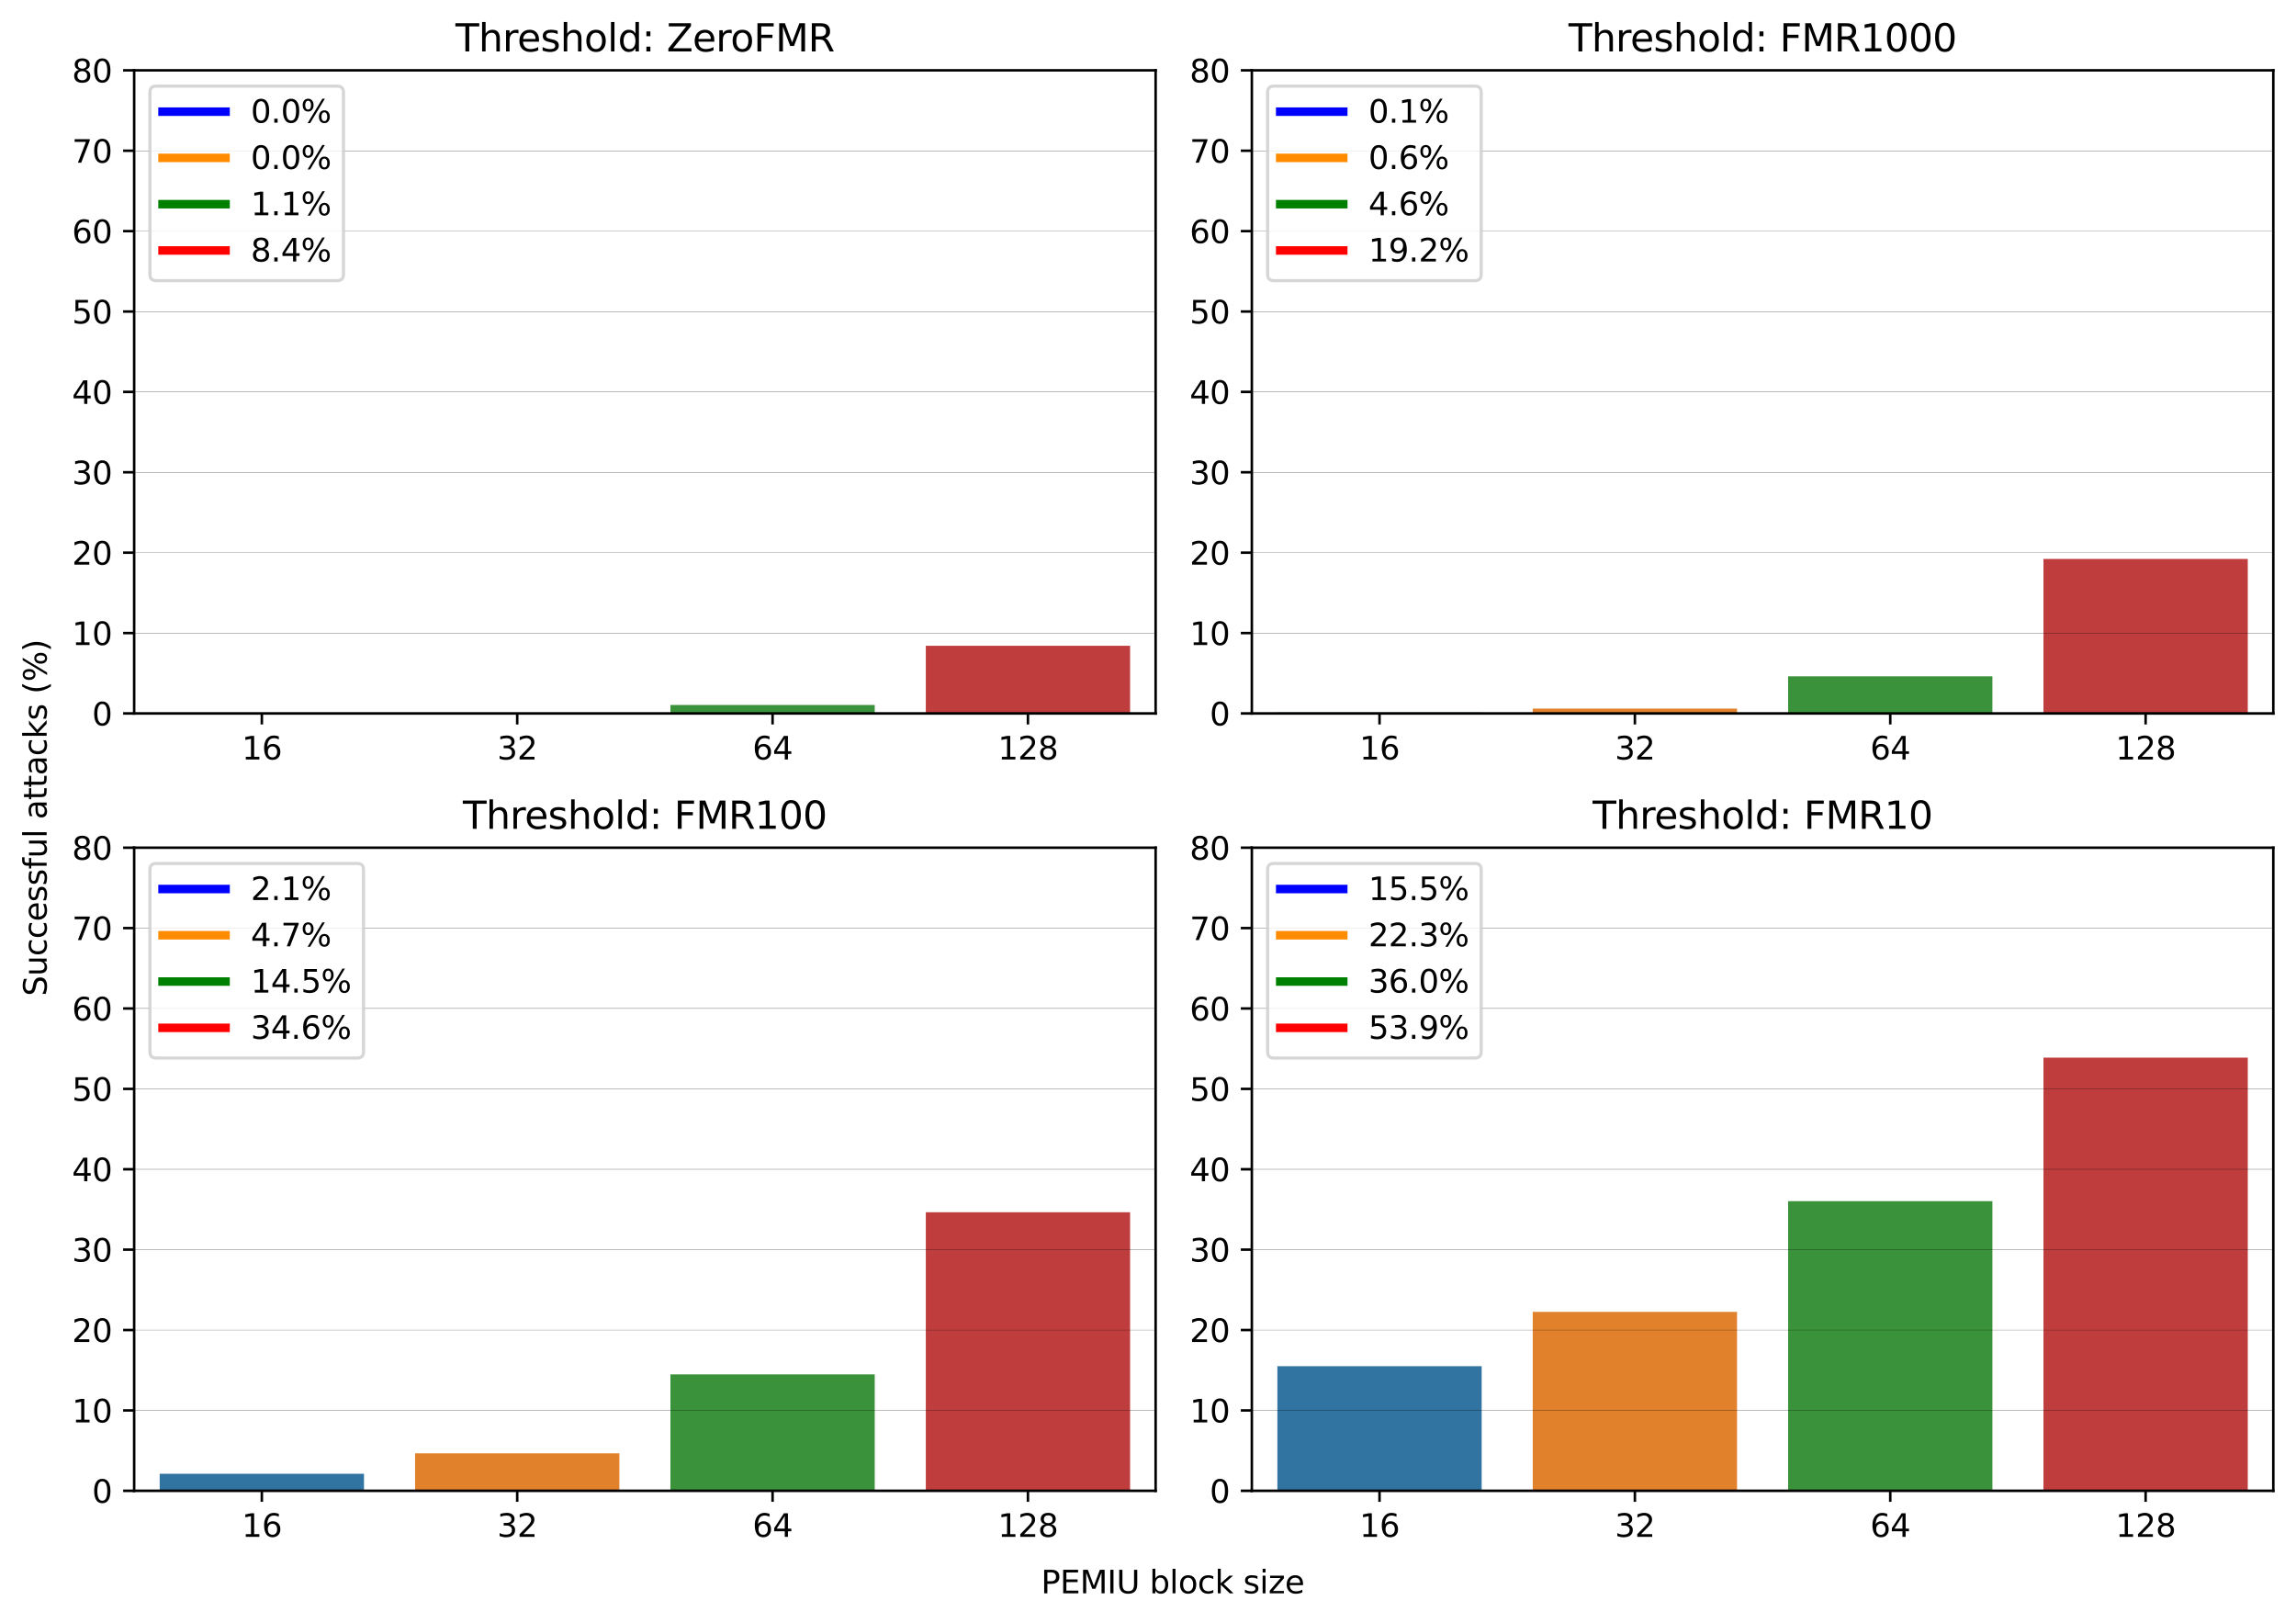 <?xml version="1.0" encoding="utf-8" standalone="no"?>
<!DOCTYPE svg PUBLIC "-//W3C//DTD SVG 1.1//EN"
  "http://www.w3.org/Graphics/SVG/1.1/DTD/svg11.dtd">
<svg xmlns:xlink="http://www.w3.org/1999/xlink" width="728.439pt" height="514.72pt" viewBox="0 0 728.439 514.72" xmlns="http://www.w3.org/2000/svg" version="1.1">
 <defs>
  <style type="text/css">*{stroke-linejoin: round; stroke-linecap: butt}</style>
 </defs>
 <g id="figure_1">
  <g id="patch_1">
   <path d="M 0 514.72 
L 728.439 514.72 
L 728.439 0 
L 0 0 
z
" style="fill: #ffffff"/>
  </g>
  <g id="axes_1">
   <g id="patch_2">
    <path d="M 42.564 226.322 
L 366.639 226.322 
L 366.639 22.318 
L 42.564 22.318 
z
" style="fill: #ffffff"/>
   </g>
   <g id="patch_3">
    <path d="M 50.666 226.322 
L 115.481 226.322 
L 115.481 226.322 
L 50.666 226.322 
z
" clip-path="url(#pf41fec053b)" style="fill: #3274a1"/>
   </g>
   <g id="patch_4">
    <path d="M 131.685 226.322 
L 196.5 226.322 
L 196.5 226.245 
L 131.685 226.245 
z
" clip-path="url(#pf41fec053b)" style="fill: #e1812c"/>
   </g>
   <g id="patch_5">
    <path d="M 212.703 226.322 
L 277.518 226.322 
L 277.518 223.644 
L 212.703 223.644 
z
" clip-path="url(#pf41fec053b)" style="fill: #3a923a"/>
   </g>
   <g id="patch_6">
    <path d="M 293.722 226.322 
L 358.537 226.322 
L 358.537 204.85 
L 293.722 204.85 
z
" clip-path="url(#pf41fec053b)" style="fill: #c03d3e"/>
   </g>
   <g id="matplotlib.axis_1">
    <g id="xtick_1">
     <g id="line2d_1">
      <defs>
       <path id="ma9f1a7da98" d="M 0 0 
L 0 3.5 
" style="stroke: #000000; stroke-width: 0.8"/>
      </defs>
      <g>
       <use xlink:href="#ma9f1a7da98" x="83.073" y="226.322" style="stroke: #000000; stroke-width: 0.8"/>
      </g>
     </g>
     <g id="text_1">
      <!-- 16 -->
      <g transform="translate(76.711 240.92) scale(0.1 -0.1)">
       <defs>
        <path id="DejaVuSans-31" d="M 794 531 
L 1825 531 
L 1825 4091 
L 703 3866 
L 703 4441 
L 1819 4666 
L 2450 4666 
L 2450 531 
L 3481 531 
L 3481 0 
L 794 0 
L 794 531 
z
" transform="scale(0.016)"/>
        <path id="DejaVuSans-36" d="M 2113 2584 
Q 1688 2584 1439 2293 
Q 1191 2003 1191 1497 
Q 1191 994 1439 701 
Q 1688 409 2113 409 
Q 2538 409 2786 701 
Q 3034 994 3034 1497 
Q 3034 2003 2786 2293 
Q 2538 2584 2113 2584 
z
M 3366 4563 
L 3366 3988 
Q 3128 4100 2886 4159 
Q 2644 4219 2406 4219 
Q 1781 4219 1451 3797 
Q 1122 3375 1075 2522 
Q 1259 2794 1537 2939 
Q 1816 3084 2150 3084 
Q 2853 3084 3261 2657 
Q 3669 2231 3669 1497 
Q 3669 778 3244 343 
Q 2819 -91 2113 -91 
Q 1303 -91 875 529 
Q 447 1150 447 2328 
Q 447 3434 972 4092 
Q 1497 4750 2381 4750 
Q 2619 4750 2861 4703 
Q 3103 4656 3366 4563 
z
" transform="scale(0.016)"/>
       </defs>
       <use xlink:href="#DejaVuSans-31"/>
       <use xlink:href="#DejaVuSans-36" x="63.623"/>
      </g>
     </g>
    </g>
    <g id="xtick_2">
     <g id="line2d_2">
      <g>
       <use xlink:href="#ma9f1a7da98" x="164.092" y="226.322" style="stroke: #000000; stroke-width: 0.8"/>
      </g>
     </g>
     <g id="text_2">
      <!-- 32 -->
      <g transform="translate(157.73 240.92) scale(0.1 -0.1)">
       <defs>
        <path id="DejaVuSans-33" d="M 2597 2516 
Q 3050 2419 3304 2112 
Q 3559 1806 3559 1356 
Q 3559 666 3084 287 
Q 2609 -91 1734 -91 
Q 1441 -91 1130 -33 
Q 819 25 488 141 
L 488 750 
Q 750 597 1062 519 
Q 1375 441 1716 441 
Q 2309 441 2620 675 
Q 2931 909 2931 1356 
Q 2931 1769 2642 2001 
Q 2353 2234 1838 2234 
L 1294 2234 
L 1294 2753 
L 1863 2753 
Q 2328 2753 2575 2939 
Q 2822 3125 2822 3475 
Q 2822 3834 2567 4026 
Q 2313 4219 1838 4219 
Q 1578 4219 1281 4162 
Q 984 4106 628 3988 
L 628 4550 
Q 988 4650 1302 4700 
Q 1616 4750 1894 4750 
Q 2613 4750 3031 4423 
Q 3450 4097 3450 3541 
Q 3450 3153 3228 2886 
Q 3006 2619 2597 2516 
z
" transform="scale(0.016)"/>
        <path id="DejaVuSans-32" d="M 1228 531 
L 3431 531 
L 3431 0 
L 469 0 
L 469 531 
Q 828 903 1448 1529 
Q 2069 2156 2228 2338 
Q 2531 2678 2651 2914 
Q 2772 3150 2772 3378 
Q 2772 3750 2511 3984 
Q 2250 4219 1831 4219 
Q 1534 4219 1204 4116 
Q 875 4013 500 3803 
L 500 4441 
Q 881 4594 1212 4672 
Q 1544 4750 1819 4750 
Q 2544 4750 2975 4387 
Q 3406 4025 3406 3419 
Q 3406 3131 3298 2873 
Q 3191 2616 2906 2266 
Q 2828 2175 2409 1742 
Q 1991 1309 1228 531 
z
" transform="scale(0.016)"/>
       </defs>
       <use xlink:href="#DejaVuSans-33"/>
       <use xlink:href="#DejaVuSans-32" x="63.623"/>
      </g>
     </g>
    </g>
    <g id="xtick_3">
     <g id="line2d_3">
      <g>
       <use xlink:href="#ma9f1a7da98" x="245.111" y="226.322" style="stroke: #000000; stroke-width: 0.8"/>
      </g>
     </g>
     <g id="text_3">
      <!-- 64 -->
      <g transform="translate(238.748 240.92) scale(0.1 -0.1)">
       <defs>
        <path id="DejaVuSans-34" d="M 2419 4116 
L 825 1625 
L 2419 1625 
L 2419 4116 
z
M 2253 4666 
L 3047 4666 
L 3047 1625 
L 3713 1625 
L 3713 1100 
L 3047 1100 
L 3047 0 
L 2419 0 
L 2419 1100 
L 313 1100 
L 313 1709 
L 2253 4666 
z
" transform="scale(0.016)"/>
       </defs>
       <use xlink:href="#DejaVuSans-36"/>
       <use xlink:href="#DejaVuSans-34" x="63.623"/>
      </g>
     </g>
    </g>
    <g id="xtick_4">
     <g id="line2d_4">
      <g>
       <use xlink:href="#ma9f1a7da98" x="326.13" y="226.322" style="stroke: #000000; stroke-width: 0.8"/>
      </g>
     </g>
     <g id="text_4">
      <!-- 128 -->
      <g transform="translate(316.586 240.92) scale(0.1 -0.1)">
       <defs>
        <path id="DejaVuSans-38" d="M 2034 2216 
Q 1584 2216 1326 1975 
Q 1069 1734 1069 1313 
Q 1069 891 1326 650 
Q 1584 409 2034 409 
Q 2484 409 2743 651 
Q 3003 894 3003 1313 
Q 3003 1734 2745 1975 
Q 2488 2216 2034 2216 
z
M 1403 2484 
Q 997 2584 770 2862 
Q 544 3141 544 3541 
Q 544 4100 942 4425 
Q 1341 4750 2034 4750 
Q 2731 4750 3128 4425 
Q 3525 4100 3525 3541 
Q 3525 3141 3298 2862 
Q 3072 2584 2669 2484 
Q 3125 2378 3379 2068 
Q 3634 1759 3634 1313 
Q 3634 634 3220 271 
Q 2806 -91 2034 -91 
Q 1263 -91 848 271 
Q 434 634 434 1313 
Q 434 1759 690 2068 
Q 947 2378 1403 2484 
z
M 1172 3481 
Q 1172 3119 1398 2916 
Q 1625 2713 2034 2713 
Q 2441 2713 2670 2916 
Q 2900 3119 2900 3481 
Q 2900 3844 2670 4047 
Q 2441 4250 2034 4250 
Q 1625 4250 1398 4047 
Q 1172 3844 1172 3481 
z
" transform="scale(0.016)"/>
       </defs>
       <use xlink:href="#DejaVuSans-31"/>
       <use xlink:href="#DejaVuSans-32" x="63.623"/>
       <use xlink:href="#DejaVuSans-38" x="127.246"/>
      </g>
     </g>
    </g>
   </g>
   <g id="matplotlib.axis_2">
    <g id="ytick_1">
     <g id="line2d_5">
      <path d="M 42.564 226.322 
L 366.639 226.322 
" clip-path="url(#pf41fec053b)" style="fill: none; stroke: #000000; stroke-width: 0.075; stroke-linecap: square"/>
     </g>
     <g id="line2d_6">
      <defs>
       <path id="m0e2dd1a4e4" d="M 0 0 
L -3.5 0 
" style="stroke: #000000; stroke-width: 0.8"/>
      </defs>
      <g>
       <use xlink:href="#m0e2dd1a4e4" x="42.564" y="226.322" style="stroke: #000000; stroke-width: 0.8"/>
      </g>
     </g>
     <g id="text_5">
      <!-- 0 -->
      <g transform="translate(29.202 230.121) scale(0.1 -0.1)">
       <defs>
        <path id="DejaVuSans-30" d="M 2034 4250 
Q 1547 4250 1301 3770 
Q 1056 3291 1056 2328 
Q 1056 1369 1301 889 
Q 1547 409 2034 409 
Q 2525 409 2770 889 
Q 3016 1369 3016 2328 
Q 3016 3291 2770 3770 
Q 2525 4250 2034 4250 
z
M 2034 4750 
Q 2819 4750 3233 4129 
Q 3647 3509 3647 2328 
Q 3647 1150 3233 529 
Q 2819 -91 2034 -91 
Q 1250 -91 836 529 
Q 422 1150 422 2328 
Q 422 3509 836 4129 
Q 1250 4750 2034 4750 
z
" transform="scale(0.016)"/>
       </defs>
       <use xlink:href="#DejaVuSans-30"/>
      </g>
     </g>
    </g>
    <g id="ytick_2">
     <g id="line2d_7">
      <path d="M 42.564 200.821 
L 366.639 200.821 
" clip-path="url(#pf41fec053b)" style="fill: none; stroke: #000000; stroke-width: 0.075; stroke-linecap: square"/>
     </g>
     <g id="line2d_8">
      <g>
       <use xlink:href="#m0e2dd1a4e4" x="42.564" y="200.821" style="stroke: #000000; stroke-width: 0.8"/>
      </g>
     </g>
     <g id="text_6">
      <!-- 10 -->
      <g transform="translate(22.839 204.621) scale(0.1 -0.1)">
       <use xlink:href="#DejaVuSans-31"/>
       <use xlink:href="#DejaVuSans-30" x="63.623"/>
      </g>
     </g>
    </g>
    <g id="ytick_3">
     <g id="line2d_9">
      <path d="M 42.564 175.321 
L 366.639 175.321 
" clip-path="url(#pf41fec053b)" style="fill: none; stroke: #000000; stroke-width: 0.075; stroke-linecap: square"/>
     </g>
     <g id="line2d_10">
      <g>
       <use xlink:href="#m0e2dd1a4e4" x="42.564" y="175.321" style="stroke: #000000; stroke-width: 0.8"/>
      </g>
     </g>
     <g id="text_7">
      <!-- 20 -->
      <g transform="translate(22.839 179.12) scale(0.1 -0.1)">
       <use xlink:href="#DejaVuSans-32"/>
       <use xlink:href="#DejaVuSans-30" x="63.623"/>
      </g>
     </g>
    </g>
    <g id="ytick_4">
     <g id="line2d_11">
      <path d="M 42.564 149.82 
L 366.639 149.82 
" clip-path="url(#pf41fec053b)" style="fill: none; stroke: #000000; stroke-width: 0.075; stroke-linecap: square"/>
     </g>
     <g id="line2d_12">
      <g>
       <use xlink:href="#m0e2dd1a4e4" x="42.564" y="149.82" style="stroke: #000000; stroke-width: 0.8"/>
      </g>
     </g>
     <g id="text_8">
      <!-- 30 -->
      <g transform="translate(22.839 153.62) scale(0.1 -0.1)">
       <use xlink:href="#DejaVuSans-33"/>
       <use xlink:href="#DejaVuSans-30" x="63.623"/>
      </g>
     </g>
    </g>
    <g id="ytick_5">
     <g id="line2d_13">
      <path d="M 42.564 124.32 
L 366.639 124.32 
" clip-path="url(#pf41fec053b)" style="fill: none; stroke: #000000; stroke-width: 0.075; stroke-linecap: square"/>
     </g>
     <g id="line2d_14">
      <g>
       <use xlink:href="#m0e2dd1a4e4" x="42.564" y="124.32" style="stroke: #000000; stroke-width: 0.8"/>
      </g>
     </g>
     <g id="text_9">
      <!-- 40 -->
      <g transform="translate(22.839 128.119) scale(0.1 -0.1)">
       <use xlink:href="#DejaVuSans-34"/>
       <use xlink:href="#DejaVuSans-30" x="63.623"/>
      </g>
     </g>
    </g>
    <g id="ytick_6">
     <g id="line2d_15">
      <path d="M 42.564 98.82 
L 366.639 98.82 
" clip-path="url(#pf41fec053b)" style="fill: none; stroke: #000000; stroke-width: 0.075; stroke-linecap: square"/>
     </g>
     <g id="line2d_16">
      <g>
       <use xlink:href="#m0e2dd1a4e4" x="42.564" y="98.82" style="stroke: #000000; stroke-width: 0.8"/>
      </g>
     </g>
     <g id="text_10">
      <!-- 50 -->
      <g transform="translate(22.839 102.619) scale(0.1 -0.1)">
       <defs>
        <path id="DejaVuSans-35" d="M 691 4666 
L 3169 4666 
L 3169 4134 
L 1269 4134 
L 1269 2991 
Q 1406 3038 1543 3061 
Q 1681 3084 1819 3084 
Q 2600 3084 3056 2656 
Q 3513 2228 3513 1497 
Q 3513 744 3044 326 
Q 2575 -91 1722 -91 
Q 1428 -91 1123 -41 
Q 819 9 494 109 
L 494 744 
Q 775 591 1075 516 
Q 1375 441 1709 441 
Q 2250 441 2565 725 
Q 2881 1009 2881 1497 
Q 2881 1984 2565 2268 
Q 2250 2553 1709 2553 
Q 1456 2553 1204 2497 
Q 953 2441 691 2322 
L 691 4666 
z
" transform="scale(0.016)"/>
       </defs>
       <use xlink:href="#DejaVuSans-35"/>
       <use xlink:href="#DejaVuSans-30" x="63.623"/>
      </g>
     </g>
    </g>
    <g id="ytick_7">
     <g id="line2d_17">
      <path d="M 42.564 73.319 
L 366.639 73.319 
" clip-path="url(#pf41fec053b)" style="fill: none; stroke: #000000; stroke-width: 0.075; stroke-linecap: square"/>
     </g>
     <g id="line2d_18">
      <g>
       <use xlink:href="#m0e2dd1a4e4" x="42.564" y="73.319" style="stroke: #000000; stroke-width: 0.8"/>
      </g>
     </g>
     <g id="text_11">
      <!-- 60 -->
      <g transform="translate(22.839 77.118) scale(0.1 -0.1)">
       <use xlink:href="#DejaVuSans-36"/>
       <use xlink:href="#DejaVuSans-30" x="63.623"/>
      </g>
     </g>
    </g>
    <g id="ytick_8">
     <g id="line2d_19">
      <path d="M 42.564 47.819 
L 366.639 47.819 
" clip-path="url(#pf41fec053b)" style="fill: none; stroke: #000000; stroke-width: 0.075; stroke-linecap: square"/>
     </g>
     <g id="line2d_20">
      <g>
       <use xlink:href="#m0e2dd1a4e4" x="42.564" y="47.819" style="stroke: #000000; stroke-width: 0.8"/>
      </g>
     </g>
     <g id="text_12">
      <!-- 70 -->
      <g transform="translate(22.839 51.618) scale(0.1 -0.1)">
       <defs>
        <path id="DejaVuSans-37" d="M 525 4666 
L 3525 4666 
L 3525 4397 
L 1831 0 
L 1172 0 
L 2766 4134 
L 525 4134 
L 525 4666 
z
" transform="scale(0.016)"/>
       </defs>
       <use xlink:href="#DejaVuSans-37"/>
       <use xlink:href="#DejaVuSans-30" x="63.623"/>
      </g>
     </g>
    </g>
    <g id="ytick_9">
     <g id="line2d_21">
      <path d="M 42.564 22.318 
L 366.639 22.318 
" clip-path="url(#pf41fec053b)" style="fill: none; stroke: #000000; stroke-width: 0.075; stroke-linecap: square"/>
     </g>
     <g id="line2d_22">
      <g>
       <use xlink:href="#m0e2dd1a4e4" x="42.564" y="22.318" style="stroke: #000000; stroke-width: 0.8"/>
      </g>
     </g>
     <g id="text_13">
      <!-- 80 -->
      <g transform="translate(22.839 26.117) scale(0.1 -0.1)">
       <use xlink:href="#DejaVuSans-38"/>
       <use xlink:href="#DejaVuSans-30" x="63.623"/>
      </g>
     </g>
    </g>
   </g>
   <g id="line2d_23">
    <path clip-path="url(#pf41fec053b)" style="fill: none; stroke: #424242; stroke-width: 2.7; stroke-linecap: square"/>
   </g>
   <g id="line2d_24">
    <path clip-path="url(#pf41fec053b)" style="fill: none; stroke: #424242; stroke-width: 2.7; stroke-linecap: square"/>
   </g>
   <g id="line2d_25">
    <path clip-path="url(#pf41fec053b)" style="fill: none; stroke: #424242; stroke-width: 2.7; stroke-linecap: square"/>
   </g>
   <g id="line2d_26">
    <path clip-path="url(#pf41fec053b)" style="fill: none; stroke: #424242; stroke-width: 2.7; stroke-linecap: square"/>
   </g>
   <g id="patch_7">
    <path d="M 42.564 226.322 
L 42.564 22.318 
" style="fill: none; stroke: #000000; stroke-width: 0.8; stroke-linejoin: miter; stroke-linecap: square"/>
   </g>
   <g id="patch_8">
    <path d="M 366.639 226.322 
L 366.639 22.318 
" style="fill: none; stroke: #000000; stroke-width: 0.8; stroke-linejoin: miter; stroke-linecap: square"/>
   </g>
   <g id="patch_9">
    <path d="M 42.564 226.322 
L 366.639 226.322 
" style="fill: none; stroke: #000000; stroke-width: 0.8; stroke-linejoin: miter; stroke-linecap: square"/>
   </g>
   <g id="patch_10">
    <path d="M 42.564 22.318 
L 366.639 22.318 
" style="fill: none; stroke: #000000; stroke-width: 0.8; stroke-linejoin: miter; stroke-linecap: square"/>
   </g>
   <g id="text_14">
    <!-- Threshold: ZeroFMR -->
    <g transform="translate(144.506 16.318) scale(0.12 -0.12)">
     <defs>
      <path id="DejaVuSans-54" d="M -19 4666 
L 3928 4666 
L 3928 4134 
L 2272 4134 
L 2272 0 
L 1638 0 
L 1638 4134 
L -19 4134 
L -19 4666 
z
" transform="scale(0.016)"/>
      <path id="DejaVuSans-68" d="M 3513 2113 
L 3513 0 
L 2938 0 
L 2938 2094 
Q 2938 2591 2744 2837 
Q 2550 3084 2163 3084 
Q 1697 3084 1428 2787 
Q 1159 2491 1159 1978 
L 1159 0 
L 581 0 
L 581 4863 
L 1159 4863 
L 1159 2956 
Q 1366 3272 1645 3428 
Q 1925 3584 2291 3584 
Q 2894 3584 3203 3211 
Q 3513 2838 3513 2113 
z
" transform="scale(0.016)"/>
      <path id="DejaVuSans-72" d="M 2631 2963 
Q 2534 3019 2420 3045 
Q 2306 3072 2169 3072 
Q 1681 3072 1420 2755 
Q 1159 2438 1159 1844 
L 1159 0 
L 581 0 
L 581 3500 
L 1159 3500 
L 1159 2956 
Q 1341 3275 1631 3429 
Q 1922 3584 2338 3584 
Q 2397 3584 2469 3576 
Q 2541 3569 2628 3553 
L 2631 2963 
z
" transform="scale(0.016)"/>
      <path id="DejaVuSans-65" d="M 3597 1894 
L 3597 1613 
L 953 1613 
Q 991 1019 1311 708 
Q 1631 397 2203 397 
Q 2534 397 2845 478 
Q 3156 559 3463 722 
L 3463 178 
Q 3153 47 2828 -22 
Q 2503 -91 2169 -91 
Q 1331 -91 842 396 
Q 353 884 353 1716 
Q 353 2575 817 3079 
Q 1281 3584 2069 3584 
Q 2775 3584 3186 3129 
Q 3597 2675 3597 1894 
z
M 3022 2063 
Q 3016 2534 2758 2815 
Q 2500 3097 2075 3097 
Q 1594 3097 1305 2825 
Q 1016 2553 972 2059 
L 3022 2063 
z
" transform="scale(0.016)"/>
      <path id="DejaVuSans-73" d="M 2834 3397 
L 2834 2853 
Q 2591 2978 2328 3040 
Q 2066 3103 1784 3103 
Q 1356 3103 1142 2972 
Q 928 2841 928 2578 
Q 928 2378 1081 2264 
Q 1234 2150 1697 2047 
L 1894 2003 
Q 2506 1872 2764 1633 
Q 3022 1394 3022 966 
Q 3022 478 2636 193 
Q 2250 -91 1575 -91 
Q 1294 -91 989 -36 
Q 684 19 347 128 
L 347 722 
Q 666 556 975 473 
Q 1284 391 1588 391 
Q 1994 391 2212 530 
Q 2431 669 2431 922 
Q 2431 1156 2273 1281 
Q 2116 1406 1581 1522 
L 1381 1569 
Q 847 1681 609 1914 
Q 372 2147 372 2553 
Q 372 3047 722 3315 
Q 1072 3584 1716 3584 
Q 2034 3584 2315 3537 
Q 2597 3491 2834 3397 
z
" transform="scale(0.016)"/>
      <path id="DejaVuSans-6f" d="M 1959 3097 
Q 1497 3097 1228 2736 
Q 959 2375 959 1747 
Q 959 1119 1226 758 
Q 1494 397 1959 397 
Q 2419 397 2687 759 
Q 2956 1122 2956 1747 
Q 2956 2369 2687 2733 
Q 2419 3097 1959 3097 
z
M 1959 3584 
Q 2709 3584 3137 3096 
Q 3566 2609 3566 1747 
Q 3566 888 3137 398 
Q 2709 -91 1959 -91 
Q 1206 -91 779 398 
Q 353 888 353 1747 
Q 353 2609 779 3096 
Q 1206 3584 1959 3584 
z
" transform="scale(0.016)"/>
      <path id="DejaVuSans-6c" d="M 603 4863 
L 1178 4863 
L 1178 0 
L 603 0 
L 603 4863 
z
" transform="scale(0.016)"/>
      <path id="DejaVuSans-64" d="M 2906 2969 
L 2906 4863 
L 3481 4863 
L 3481 0 
L 2906 0 
L 2906 525 
Q 2725 213 2448 61 
Q 2172 -91 1784 -91 
Q 1150 -91 751 415 
Q 353 922 353 1747 
Q 353 2572 751 3078 
Q 1150 3584 1784 3584 
Q 2172 3584 2448 3432 
Q 2725 3281 2906 2969 
z
M 947 1747 
Q 947 1113 1208 752 
Q 1469 391 1925 391 
Q 2381 391 2643 752 
Q 2906 1113 2906 1747 
Q 2906 2381 2643 2742 
Q 2381 3103 1925 3103 
Q 1469 3103 1208 2742 
Q 947 2381 947 1747 
z
" transform="scale(0.016)"/>
      <path id="DejaVuSans-3a" d="M 750 794 
L 1409 794 
L 1409 0 
L 750 0 
L 750 794 
z
M 750 3309 
L 1409 3309 
L 1409 2516 
L 750 2516 
L 750 3309 
z
" transform="scale(0.016)"/>
      <path id="DejaVuSans-20" transform="scale(0.016)"/>
      <path id="DejaVuSans-5a" d="M 359 4666 
L 4025 4666 
L 4025 4184 
L 1075 531 
L 4097 531 
L 4097 0 
L 288 0 
L 288 481 
L 3238 4134 
L 359 4134 
L 359 4666 
z
" transform="scale(0.016)"/>
      <path id="DejaVuSans-46" d="M 628 4666 
L 3309 4666 
L 3309 4134 
L 1259 4134 
L 1259 2759 
L 3109 2759 
L 3109 2228 
L 1259 2228 
L 1259 0 
L 628 0 
L 628 4666 
z
" transform="scale(0.016)"/>
      <path id="DejaVuSans-4d" d="M 628 4666 
L 1569 4666 
L 2759 1491 
L 3956 4666 
L 4897 4666 
L 4897 0 
L 4281 0 
L 4281 4097 
L 3078 897 
L 2444 897 
L 1241 4097 
L 1241 0 
L 628 0 
L 628 4666 
z
" transform="scale(0.016)"/>
      <path id="DejaVuSans-52" d="M 2841 2188 
Q 3044 2119 3236 1894 
Q 3428 1669 3622 1275 
L 4263 0 
L 3584 0 
L 2988 1197 
Q 2756 1666 2539 1819 
Q 2322 1972 1947 1972 
L 1259 1972 
L 1259 0 
L 628 0 
L 628 4666 
L 2053 4666 
Q 2853 4666 3247 4331 
Q 3641 3997 3641 3322 
Q 3641 2881 3436 2590 
Q 3231 2300 2841 2188 
z
M 1259 4147 
L 1259 2491 
L 2053 2491 
Q 2509 2491 2742 2702 
Q 2975 2913 2975 3322 
Q 2975 3731 2742 3939 
Q 2509 4147 2053 4147 
L 1259 4147 
z
" transform="scale(0.016)"/>
     </defs>
     <use xlink:href="#DejaVuSans-54"/>
     <use xlink:href="#DejaVuSans-68" x="61.084"/>
     <use xlink:href="#DejaVuSans-72" x="124.463"/>
     <use xlink:href="#DejaVuSans-65" x="163.326"/>
     <use xlink:href="#DejaVuSans-73" x="224.85"/>
     <use xlink:href="#DejaVuSans-68" x="276.949"/>
     <use xlink:href="#DejaVuSans-6f" x="340.328"/>
     <use xlink:href="#DejaVuSans-6c" x="401.51"/>
     <use xlink:href="#DejaVuSans-64" x="429.293"/>
     <use xlink:href="#DejaVuSans-3a" x="492.77"/>
     <use xlink:href="#DejaVuSans-20" x="526.461"/>
     <use xlink:href="#DejaVuSans-5a" x="558.248"/>
     <use xlink:href="#DejaVuSans-65" x="626.754"/>
     <use xlink:href="#DejaVuSans-72" x="688.277"/>
     <use xlink:href="#DejaVuSans-6f" x="727.141"/>
     <use xlink:href="#DejaVuSans-46" x="788.322"/>
     <use xlink:href="#DejaVuSans-4d" x="845.842"/>
     <use xlink:href="#DejaVuSans-52" x="932.121"/>
    </g>
   </g>
   <g id="legend_1">
    <g id="patch_11">
     <path d="M 49.564 89.031 
L 106.969 89.031 
Q 108.969 89.031 108.969 87.031 
L 108.969 29.318 
Q 108.969 27.318 106.969 27.318 
L 49.564 27.318 
Q 47.564 27.318 47.564 29.318 
L 47.564 87.031 
Q 47.564 89.031 49.564 89.031 
z
" style="fill: #ffffff; opacity: 0.8; stroke: #cccccc; stroke-linejoin: miter"/>
    </g>
    <g id="line2d_27">
     <path d="M 51.564 35.417 
L 61.564 35.417 
L 71.564 35.417 
" style="fill: none; stroke: #0000ff; stroke-width: 2.7; stroke-linecap: square"/>
    </g>
    <g id="text_15">
     <!-- 0.0% -->
     <g transform="translate(79.564 38.917) scale(0.1 -0.1)">
      <defs>
       <path id="DejaVuSans-2e" d="M 684 794 
L 1344 794 
L 1344 0 
L 684 0 
L 684 794 
z
" transform="scale(0.016)"/>
       <path id="DejaVuSans-25" d="M 4653 2053 
Q 4381 2053 4226 1822 
Q 4072 1591 4072 1178 
Q 4072 772 4226 539 
Q 4381 306 4653 306 
Q 4919 306 5073 539 
Q 5228 772 5228 1178 
Q 5228 1588 5073 1820 
Q 4919 2053 4653 2053 
z
M 4653 2450 
Q 5147 2450 5437 2106 
Q 5728 1763 5728 1178 
Q 5728 594 5436 251 
Q 5144 -91 4653 -91 
Q 4153 -91 3862 251 
Q 3572 594 3572 1178 
Q 3572 1766 3864 2108 
Q 4156 2450 4653 2450 
z
M 1428 4353 
Q 1159 4353 1004 4120 
Q 850 3888 850 3481 
Q 850 3069 1003 2837 
Q 1156 2606 1428 2606 
Q 1700 2606 1854 2837 
Q 2009 3069 2009 3481 
Q 2009 3884 1853 4118 
Q 1697 4353 1428 4353 
z
M 4250 4750 
L 4750 4750 
L 1831 -91 
L 1331 -91 
L 4250 4750 
z
M 1428 4750 
Q 1922 4750 2215 4408 
Q 2509 4066 2509 3481 
Q 2509 2891 2217 2550 
Q 1925 2209 1428 2209 
Q 931 2209 642 2551 
Q 353 2894 353 3481 
Q 353 4063 643 4406 
Q 934 4750 1428 4750 
z
" transform="scale(0.016)"/>
      </defs>
      <use xlink:href="#DejaVuSans-30"/>
      <use xlink:href="#DejaVuSans-2e" x="63.623"/>
      <use xlink:href="#DejaVuSans-30" x="95.41"/>
      <use xlink:href="#DejaVuSans-25" x="159.033"/>
     </g>
    </g>
    <g id="line2d_28">
     <path d="M 51.564 50.095 
L 61.564 50.095 
L 71.564 50.095 
" style="fill: none; stroke: #ff8c00; stroke-width: 2.7; stroke-linecap: square"/>
    </g>
    <g id="text_16">
     <!-- 0.0% -->
     <g transform="translate(79.564 53.595) scale(0.1 -0.1)">
      <use xlink:href="#DejaVuSans-30"/>
      <use xlink:href="#DejaVuSans-2e" x="63.623"/>
      <use xlink:href="#DejaVuSans-30" x="95.41"/>
      <use xlink:href="#DejaVuSans-25" x="159.033"/>
     </g>
    </g>
    <g id="line2d_29">
     <path d="M 51.564 64.773 
L 61.564 64.773 
L 71.564 64.773 
" style="fill: none; stroke: #008000; stroke-width: 2.7; stroke-linecap: square"/>
    </g>
    <g id="text_17">
     <!-- 1.1% -->
     <g transform="translate(79.564 68.273) scale(0.1 -0.1)">
      <use xlink:href="#DejaVuSans-31"/>
      <use xlink:href="#DejaVuSans-2e" x="63.623"/>
      <use xlink:href="#DejaVuSans-31" x="95.41"/>
      <use xlink:href="#DejaVuSans-25" x="159.033"/>
     </g>
    </g>
    <g id="line2d_30">
     <path d="M 51.564 79.451 
L 61.564 79.451 
L 71.564 79.451 
" style="fill: none; stroke: #ff0000; stroke-width: 2.7; stroke-linecap: square"/>
    </g>
    <g id="text_18">
     <!-- 8.4% -->
     <g transform="translate(79.564 82.951) scale(0.1 -0.1)">
      <use xlink:href="#DejaVuSans-38"/>
      <use xlink:href="#DejaVuSans-2e" x="63.623"/>
      <use xlink:href="#DejaVuSans-34" x="95.41"/>
      <use xlink:href="#DejaVuSans-25" x="159.033"/>
     </g>
    </g>
   </g>
  </g>
  <g id="axes_2">
   <g id="patch_12">
    <path d="M 397.164 226.322 
L 721.239 226.322 
L 721.239 22.318 
L 397.164 22.318 
z
" style="fill: #ffffff"/>
   </g>
   <g id="patch_13">
    <path d="M 405.266 226.322 
L 470.081 226.322 
L 470.081 226.041 
L 405.266 226.041 
z
" clip-path="url(#pafe68e1c27)" style="fill: #3274a1"/>
   </g>
   <g id="patch_14">
    <path d="M 486.285 226.322 
L 551.1 226.322 
L 551.1 224.792 
L 486.285 224.792 
z
" clip-path="url(#pafe68e1c27)" style="fill: #e1812c"/>
   </g>
   <g id="patch_15">
    <path d="M 567.303 226.322 
L 632.118 226.322 
L 632.118 214.541 
L 567.303 214.541 
z
" clip-path="url(#pafe68e1c27)" style="fill: #3a923a"/>
   </g>
   <g id="patch_16">
    <path d="M 648.322 226.322 
L 713.137 226.322 
L 713.137 177.31 
L 648.322 177.31 
z
" clip-path="url(#pafe68e1c27)" style="fill: #c03d3e"/>
   </g>
   <g id="matplotlib.axis_3">
    <g id="xtick_5">
     <g id="line2d_31">
      <g>
       <use xlink:href="#ma9f1a7da98" x="437.673" y="226.322" style="stroke: #000000; stroke-width: 0.8"/>
      </g>
     </g>
     <g id="text_19">
      <!-- 16 -->
      <g transform="translate(431.311 240.92) scale(0.1 -0.1)">
       <use xlink:href="#DejaVuSans-31"/>
       <use xlink:href="#DejaVuSans-36" x="63.623"/>
      </g>
     </g>
    </g>
    <g id="xtick_6">
     <g id="line2d_32">
      <g>
       <use xlink:href="#ma9f1a7da98" x="518.692" y="226.322" style="stroke: #000000; stroke-width: 0.8"/>
      </g>
     </g>
     <g id="text_20">
      <!-- 32 -->
      <g transform="translate(512.33 240.92) scale(0.1 -0.1)">
       <use xlink:href="#DejaVuSans-33"/>
       <use xlink:href="#DejaVuSans-32" x="63.623"/>
      </g>
     </g>
    </g>
    <g id="xtick_7">
     <g id="line2d_33">
      <g>
       <use xlink:href="#ma9f1a7da98" x="599.711" y="226.322" style="stroke: #000000; stroke-width: 0.8"/>
      </g>
     </g>
     <g id="text_21">
      <!-- 64 -->
      <g transform="translate(593.348 240.92) scale(0.1 -0.1)">
       <use xlink:href="#DejaVuSans-36"/>
       <use xlink:href="#DejaVuSans-34" x="63.623"/>
      </g>
     </g>
    </g>
    <g id="xtick_8">
     <g id="line2d_34">
      <g>
       <use xlink:href="#ma9f1a7da98" x="680.73" y="226.322" style="stroke: #000000; stroke-width: 0.8"/>
      </g>
     </g>
     <g id="text_22">
      <!-- 128 -->
      <g transform="translate(671.186 240.92) scale(0.1 -0.1)">
       <use xlink:href="#DejaVuSans-31"/>
       <use xlink:href="#DejaVuSans-32" x="63.623"/>
       <use xlink:href="#DejaVuSans-38" x="127.246"/>
      </g>
     </g>
    </g>
   </g>
   <g id="matplotlib.axis_4">
    <g id="ytick_10">
     <g id="line2d_35">
      <path d="M 397.164 226.322 
L 721.239 226.322 
" clip-path="url(#pafe68e1c27)" style="fill: none; stroke: #000000; stroke-width: 0.075; stroke-linecap: square"/>
     </g>
     <g id="line2d_36">
      <g>
       <use xlink:href="#m0e2dd1a4e4" x="397.164" y="226.322" style="stroke: #000000; stroke-width: 0.8"/>
      </g>
     </g>
     <g id="text_23">
      <!-- 0 -->
      <g transform="translate(383.802 230.121) scale(0.1 -0.1)">
       <use xlink:href="#DejaVuSans-30"/>
      </g>
     </g>
    </g>
    <g id="ytick_11">
     <g id="line2d_37">
      <path d="M 397.164 200.821 
L 721.239 200.821 
" clip-path="url(#pafe68e1c27)" style="fill: none; stroke: #000000; stroke-width: 0.075; stroke-linecap: square"/>
     </g>
     <g id="line2d_38">
      <g>
       <use xlink:href="#m0e2dd1a4e4" x="397.164" y="200.821" style="stroke: #000000; stroke-width: 0.8"/>
      </g>
     </g>
     <g id="text_24">
      <!-- 10 -->
      <g transform="translate(377.439 204.621) scale(0.1 -0.1)">
       <use xlink:href="#DejaVuSans-31"/>
       <use xlink:href="#DejaVuSans-30" x="63.623"/>
      </g>
     </g>
    </g>
    <g id="ytick_12">
     <g id="line2d_39">
      <path d="M 397.164 175.321 
L 721.239 175.321 
" clip-path="url(#pafe68e1c27)" style="fill: none; stroke: #000000; stroke-width: 0.075; stroke-linecap: square"/>
     </g>
     <g id="line2d_40">
      <g>
       <use xlink:href="#m0e2dd1a4e4" x="397.164" y="175.321" style="stroke: #000000; stroke-width: 0.8"/>
      </g>
     </g>
     <g id="text_25">
      <!-- 20 -->
      <g transform="translate(377.439 179.12) scale(0.1 -0.1)">
       <use xlink:href="#DejaVuSans-32"/>
       <use xlink:href="#DejaVuSans-30" x="63.623"/>
      </g>
     </g>
    </g>
    <g id="ytick_13">
     <g id="line2d_41">
      <path d="M 397.164 149.82 
L 721.239 149.82 
" clip-path="url(#pafe68e1c27)" style="fill: none; stroke: #000000; stroke-width: 0.075; stroke-linecap: square"/>
     </g>
     <g id="line2d_42">
      <g>
       <use xlink:href="#m0e2dd1a4e4" x="397.164" y="149.82" style="stroke: #000000; stroke-width: 0.8"/>
      </g>
     </g>
     <g id="text_26">
      <!-- 30 -->
      <g transform="translate(377.439 153.62) scale(0.1 -0.1)">
       <use xlink:href="#DejaVuSans-33"/>
       <use xlink:href="#DejaVuSans-30" x="63.623"/>
      </g>
     </g>
    </g>
    <g id="ytick_14">
     <g id="line2d_43">
      <path d="M 397.164 124.32 
L 721.239 124.32 
" clip-path="url(#pafe68e1c27)" style="fill: none; stroke: #000000; stroke-width: 0.075; stroke-linecap: square"/>
     </g>
     <g id="line2d_44">
      <g>
       <use xlink:href="#m0e2dd1a4e4" x="397.164" y="124.32" style="stroke: #000000; stroke-width: 0.8"/>
      </g>
     </g>
     <g id="text_27">
      <!-- 40 -->
      <g transform="translate(377.439 128.119) scale(0.1 -0.1)">
       <use xlink:href="#DejaVuSans-34"/>
       <use xlink:href="#DejaVuSans-30" x="63.623"/>
      </g>
     </g>
    </g>
    <g id="ytick_15">
     <g id="line2d_45">
      <path d="M 397.164 98.82 
L 721.239 98.82 
" clip-path="url(#pafe68e1c27)" style="fill: none; stroke: #000000; stroke-width: 0.075; stroke-linecap: square"/>
     </g>
     <g id="line2d_46">
      <g>
       <use xlink:href="#m0e2dd1a4e4" x="397.164" y="98.82" style="stroke: #000000; stroke-width: 0.8"/>
      </g>
     </g>
     <g id="text_28">
      <!-- 50 -->
      <g transform="translate(377.439 102.619) scale(0.1 -0.1)">
       <use xlink:href="#DejaVuSans-35"/>
       <use xlink:href="#DejaVuSans-30" x="63.623"/>
      </g>
     </g>
    </g>
    <g id="ytick_16">
     <g id="line2d_47">
      <path d="M 397.164 73.319 
L 721.239 73.319 
" clip-path="url(#pafe68e1c27)" style="fill: none; stroke: #000000; stroke-width: 0.075; stroke-linecap: square"/>
     </g>
     <g id="line2d_48">
      <g>
       <use xlink:href="#m0e2dd1a4e4" x="397.164" y="73.319" style="stroke: #000000; stroke-width: 0.8"/>
      </g>
     </g>
     <g id="text_29">
      <!-- 60 -->
      <g transform="translate(377.439 77.118) scale(0.1 -0.1)">
       <use xlink:href="#DejaVuSans-36"/>
       <use xlink:href="#DejaVuSans-30" x="63.623"/>
      </g>
     </g>
    </g>
    <g id="ytick_17">
     <g id="line2d_49">
      <path d="M 397.164 47.819 
L 721.239 47.819 
" clip-path="url(#pafe68e1c27)" style="fill: none; stroke: #000000; stroke-width: 0.075; stroke-linecap: square"/>
     </g>
     <g id="line2d_50">
      <g>
       <use xlink:href="#m0e2dd1a4e4" x="397.164" y="47.819" style="stroke: #000000; stroke-width: 0.8"/>
      </g>
     </g>
     <g id="text_30">
      <!-- 70 -->
      <g transform="translate(377.439 51.618) scale(0.1 -0.1)">
       <use xlink:href="#DejaVuSans-37"/>
       <use xlink:href="#DejaVuSans-30" x="63.623"/>
      </g>
     </g>
    </g>
    <g id="ytick_18">
     <g id="line2d_51">
      <path d="M 397.164 22.318 
L 721.239 22.318 
" clip-path="url(#pafe68e1c27)" style="fill: none; stroke: #000000; stroke-width: 0.075; stroke-linecap: square"/>
     </g>
     <g id="line2d_52">
      <g>
       <use xlink:href="#m0e2dd1a4e4" x="397.164" y="22.318" style="stroke: #000000; stroke-width: 0.8"/>
      </g>
     </g>
     <g id="text_31">
      <!-- 80 -->
      <g transform="translate(377.439 26.117) scale(0.1 -0.1)">
       <use xlink:href="#DejaVuSans-38"/>
       <use xlink:href="#DejaVuSans-30" x="63.623"/>
      </g>
     </g>
    </g>
   </g>
   <g id="line2d_53">
    <path clip-path="url(#pafe68e1c27)" style="fill: none; stroke: #424242; stroke-width: 2.7; stroke-linecap: square"/>
   </g>
   <g id="line2d_54">
    <path clip-path="url(#pafe68e1c27)" style="fill: none; stroke: #424242; stroke-width: 2.7; stroke-linecap: square"/>
   </g>
   <g id="line2d_55">
    <path clip-path="url(#pafe68e1c27)" style="fill: none; stroke: #424242; stroke-width: 2.7; stroke-linecap: square"/>
   </g>
   <g id="line2d_56">
    <path clip-path="url(#pafe68e1c27)" style="fill: none; stroke: #424242; stroke-width: 2.7; stroke-linecap: square"/>
   </g>
   <g id="patch_17">
    <path d="M 397.164 226.322 
L 397.164 22.318 
" style="fill: none; stroke: #000000; stroke-width: 0.8; stroke-linejoin: miter; stroke-linecap: square"/>
   </g>
   <g id="patch_18">
    <path d="M 721.239 226.322 
L 721.239 22.318 
" style="fill: none; stroke: #000000; stroke-width: 0.8; stroke-linejoin: miter; stroke-linecap: square"/>
   </g>
   <g id="patch_19">
    <path d="M 397.164 226.322 
L 721.239 226.322 
" style="fill: none; stroke: #000000; stroke-width: 0.8; stroke-linejoin: miter; stroke-linecap: square"/>
   </g>
   <g id="patch_20">
    <path d="M 397.164 22.318 
L 721.239 22.318 
" style="fill: none; stroke: #000000; stroke-width: 0.8; stroke-linejoin: miter; stroke-linecap: square"/>
   </g>
   <g id="text_32">
    <!-- Threshold: FMR1000 -->
    <g transform="translate(497.641 16.318) scale(0.12 -0.12)">
     <use xlink:href="#DejaVuSans-54"/>
     <use xlink:href="#DejaVuSans-68" x="61.084"/>
     <use xlink:href="#DejaVuSans-72" x="124.463"/>
     <use xlink:href="#DejaVuSans-65" x="163.326"/>
     <use xlink:href="#DejaVuSans-73" x="224.85"/>
     <use xlink:href="#DejaVuSans-68" x="276.949"/>
     <use xlink:href="#DejaVuSans-6f" x="340.328"/>
     <use xlink:href="#DejaVuSans-6c" x="401.51"/>
     <use xlink:href="#DejaVuSans-64" x="429.293"/>
     <use xlink:href="#DejaVuSans-3a" x="492.77"/>
     <use xlink:href="#DejaVuSans-20" x="526.461"/>
     <use xlink:href="#DejaVuSans-46" x="558.248"/>
     <use xlink:href="#DejaVuSans-4d" x="615.768"/>
     <use xlink:href="#DejaVuSans-52" x="702.047"/>
     <use xlink:href="#DejaVuSans-31" x="771.529"/>
     <use xlink:href="#DejaVuSans-30" x="835.152"/>
     <use xlink:href="#DejaVuSans-30" x="898.775"/>
     <use xlink:href="#DejaVuSans-30" x="962.398"/>
    </g>
   </g>
   <g id="legend_2">
    <g id="patch_21">
     <path d="M 404.164 89.031 
L 467.931 89.031 
Q 469.931 89.031 469.931 87.031 
L 469.931 29.318 
Q 469.931 27.318 467.931 27.318 
L 404.164 27.318 
Q 402.164 27.318 402.164 29.318 
L 402.164 87.031 
Q 402.164 89.031 404.164 89.031 
z
" style="fill: #ffffff; opacity: 0.8; stroke: #cccccc; stroke-linejoin: miter"/>
    </g>
    <g id="line2d_57">
     <path d="M 406.164 35.417 
L 416.164 35.417 
L 426.164 35.417 
" style="fill: none; stroke: #0000ff; stroke-width: 2.7; stroke-linecap: square"/>
    </g>
    <g id="text_33">
     <!-- 0.1% -->
     <g transform="translate(434.164 38.917) scale(0.1 -0.1)">
      <use xlink:href="#DejaVuSans-30"/>
      <use xlink:href="#DejaVuSans-2e" x="63.623"/>
      <use xlink:href="#DejaVuSans-31" x="95.41"/>
      <use xlink:href="#DejaVuSans-25" x="159.033"/>
     </g>
    </g>
    <g id="line2d_58">
     <path d="M 406.164 50.095 
L 416.164 50.095 
L 426.164 50.095 
" style="fill: none; stroke: #ff8c00; stroke-width: 2.7; stroke-linecap: square"/>
    </g>
    <g id="text_34">
     <!-- 0.6% -->
     <g transform="translate(434.164 53.595) scale(0.1 -0.1)">
      <use xlink:href="#DejaVuSans-30"/>
      <use xlink:href="#DejaVuSans-2e" x="63.623"/>
      <use xlink:href="#DejaVuSans-36" x="95.41"/>
      <use xlink:href="#DejaVuSans-25" x="159.033"/>
     </g>
    </g>
    <g id="line2d_59">
     <path d="M 406.164 64.773 
L 416.164 64.773 
L 426.164 64.773 
" style="fill: none; stroke: #008000; stroke-width: 2.7; stroke-linecap: square"/>
    </g>
    <g id="text_35">
     <!-- 4.6% -->
     <g transform="translate(434.164 68.273) scale(0.1 -0.1)">
      <use xlink:href="#DejaVuSans-34"/>
      <use xlink:href="#DejaVuSans-2e" x="63.623"/>
      <use xlink:href="#DejaVuSans-36" x="95.41"/>
      <use xlink:href="#DejaVuSans-25" x="159.033"/>
     </g>
    </g>
    <g id="line2d_60">
     <path d="M 406.164 79.451 
L 416.164 79.451 
L 426.164 79.451 
" style="fill: none; stroke: #ff0000; stroke-width: 2.7; stroke-linecap: square"/>
    </g>
    <g id="text_36">
     <!-- 19.2% -->
     <g transform="translate(434.164 82.951) scale(0.1 -0.1)">
      <defs>
       <path id="DejaVuSans-39" d="M 703 97 
L 703 672 
Q 941 559 1184 500 
Q 1428 441 1663 441 
Q 2288 441 2617 861 
Q 2947 1281 2994 2138 
Q 2813 1869 2534 1725 
Q 2256 1581 1919 1581 
Q 1219 1581 811 2004 
Q 403 2428 403 3163 
Q 403 3881 828 4315 
Q 1253 4750 1959 4750 
Q 2769 4750 3195 4129 
Q 3622 3509 3622 2328 
Q 3622 1225 3098 567 
Q 2575 -91 1691 -91 
Q 1453 -91 1209 -44 
Q 966 3 703 97 
z
M 1959 2075 
Q 2384 2075 2632 2365 
Q 2881 2656 2881 3163 
Q 2881 3666 2632 3958 
Q 2384 4250 1959 4250 
Q 1534 4250 1286 3958 
Q 1038 3666 1038 3163 
Q 1038 2656 1286 2365 
Q 1534 2075 1959 2075 
z
" transform="scale(0.016)"/>
      </defs>
      <use xlink:href="#DejaVuSans-31"/>
      <use xlink:href="#DejaVuSans-39" x="63.623"/>
      <use xlink:href="#DejaVuSans-2e" x="127.246"/>
      <use xlink:href="#DejaVuSans-32" x="159.033"/>
      <use xlink:href="#DejaVuSans-25" x="222.656"/>
     </g>
    </g>
   </g>
  </g>
  <g id="axes_3">
   <g id="patch_22">
    <path d="M 42.564 472.922 
L 366.639 472.922 
L 366.639 268.918 
L 42.564 268.918 
z
" style="fill: #ffffff"/>
   </g>
   <g id="patch_23">
    <path d="M 50.666 472.922 
L 115.481 472.922 
L 115.481 467.516 
L 50.666 467.516 
z
" clip-path="url(#pa70bf13a8a)" style="fill: #3274a1"/>
   </g>
   <g id="patch_24">
    <path d="M 131.685 472.922 
L 196.5 472.922 
L 196.5 461.039 
L 131.685 461.039 
z
" clip-path="url(#pa70bf13a8a)" style="fill: #e1812c"/>
   </g>
   <g id="patch_25">
    <path d="M 212.703 472.922 
L 277.518 472.922 
L 277.518 435.997 
L 212.703 435.997 
z
" clip-path="url(#pa70bf13a8a)" style="fill: #3a923a"/>
   </g>
   <g id="patch_26">
    <path d="M 293.722 472.922 
L 358.537 472.922 
L 358.537 384.563 
L 293.722 384.563 
z
" clip-path="url(#pa70bf13a8a)" style="fill: #c03d3e"/>
   </g>
   <g id="matplotlib.axis_5">
    <g id="xtick_9">
     <g id="line2d_61">
      <g>
       <use xlink:href="#ma9f1a7da98" x="83.073" y="472.922" style="stroke: #000000; stroke-width: 0.8"/>
      </g>
     </g>
     <g id="text_37">
      <!-- 16 -->
      <g transform="translate(76.711 487.52) scale(0.1 -0.1)">
       <use xlink:href="#DejaVuSans-31"/>
       <use xlink:href="#DejaVuSans-36" x="63.623"/>
      </g>
     </g>
    </g>
    <g id="xtick_10">
     <g id="line2d_62">
      <g>
       <use xlink:href="#ma9f1a7da98" x="164.092" y="472.922" style="stroke: #000000; stroke-width: 0.8"/>
      </g>
     </g>
     <g id="text_38">
      <!-- 32 -->
      <g transform="translate(157.73 487.52) scale(0.1 -0.1)">
       <use xlink:href="#DejaVuSans-33"/>
       <use xlink:href="#DejaVuSans-32" x="63.623"/>
      </g>
     </g>
    </g>
    <g id="xtick_11">
     <g id="line2d_63">
      <g>
       <use xlink:href="#ma9f1a7da98" x="245.111" y="472.922" style="stroke: #000000; stroke-width: 0.8"/>
      </g>
     </g>
     <g id="text_39">
      <!-- 64 -->
      <g transform="translate(238.748 487.52) scale(0.1 -0.1)">
       <use xlink:href="#DejaVuSans-36"/>
       <use xlink:href="#DejaVuSans-34" x="63.623"/>
      </g>
     </g>
    </g>
    <g id="xtick_12">
     <g id="line2d_64">
      <g>
       <use xlink:href="#ma9f1a7da98" x="326.13" y="472.922" style="stroke: #000000; stroke-width: 0.8"/>
      </g>
     </g>
     <g id="text_40">
      <!-- 128 -->
      <g transform="translate(316.586 487.52) scale(0.1 -0.1)">
       <use xlink:href="#DejaVuSans-31"/>
       <use xlink:href="#DejaVuSans-32" x="63.623"/>
       <use xlink:href="#DejaVuSans-38" x="127.246"/>
      </g>
     </g>
    </g>
   </g>
   <g id="matplotlib.axis_6">
    <g id="ytick_19">
     <g id="line2d_65">
      <path d="M 42.564 472.922 
L 366.639 472.922 
" clip-path="url(#pa70bf13a8a)" style="fill: none; stroke: #000000; stroke-width: 0.075; stroke-linecap: square"/>
     </g>
     <g id="line2d_66">
      <g>
       <use xlink:href="#m0e2dd1a4e4" x="42.564" y="472.922" style="stroke: #000000; stroke-width: 0.8"/>
      </g>
     </g>
     <g id="text_41">
      <!-- 0 -->
      <g transform="translate(29.202 476.721) scale(0.1 -0.1)">
       <use xlink:href="#DejaVuSans-30"/>
      </g>
     </g>
    </g>
    <g id="ytick_20">
     <g id="line2d_67">
      <path d="M 42.564 447.421 
L 366.639 447.421 
" clip-path="url(#pa70bf13a8a)" style="fill: none; stroke: #000000; stroke-width: 0.075; stroke-linecap: square"/>
     </g>
     <g id="line2d_68">
      <g>
       <use xlink:href="#m0e2dd1a4e4" x="42.564" y="447.421" style="stroke: #000000; stroke-width: 0.8"/>
      </g>
     </g>
     <g id="text_42">
      <!-- 10 -->
      <g transform="translate(22.839 451.221) scale(0.1 -0.1)">
       <use xlink:href="#DejaVuSans-31"/>
       <use xlink:href="#DejaVuSans-30" x="63.623"/>
      </g>
     </g>
    </g>
    <g id="ytick_21">
     <g id="line2d_69">
      <path d="M 42.564 421.921 
L 366.639 421.921 
" clip-path="url(#pa70bf13a8a)" style="fill: none; stroke: #000000; stroke-width: 0.075; stroke-linecap: square"/>
     </g>
     <g id="line2d_70">
      <g>
       <use xlink:href="#m0e2dd1a4e4" x="42.564" y="421.921" style="stroke: #000000; stroke-width: 0.8"/>
      </g>
     </g>
     <g id="text_43">
      <!-- 20 -->
      <g transform="translate(22.839 425.72) scale(0.1 -0.1)">
       <use xlink:href="#DejaVuSans-32"/>
       <use xlink:href="#DejaVuSans-30" x="63.623"/>
      </g>
     </g>
    </g>
    <g id="ytick_22">
     <g id="line2d_71">
      <path d="M 42.564 396.42 
L 366.639 396.42 
" clip-path="url(#pa70bf13a8a)" style="fill: none; stroke: #000000; stroke-width: 0.075; stroke-linecap: square"/>
     </g>
     <g id="line2d_72">
      <g>
       <use xlink:href="#m0e2dd1a4e4" x="42.564" y="396.42" style="stroke: #000000; stroke-width: 0.8"/>
      </g>
     </g>
     <g id="text_44">
      <!-- 30 -->
      <g transform="translate(22.839 400.22) scale(0.1 -0.1)">
       <use xlink:href="#DejaVuSans-33"/>
       <use xlink:href="#DejaVuSans-30" x="63.623"/>
      </g>
     </g>
    </g>
    <g id="ytick_23">
     <g id="line2d_73">
      <path d="M 42.564 370.92 
L 366.639 370.92 
" clip-path="url(#pa70bf13a8a)" style="fill: none; stroke: #000000; stroke-width: 0.075; stroke-linecap: square"/>
     </g>
     <g id="line2d_74">
      <g>
       <use xlink:href="#m0e2dd1a4e4" x="42.564" y="370.92" style="stroke: #000000; stroke-width: 0.8"/>
      </g>
     </g>
     <g id="text_45">
      <!-- 40 -->
      <g transform="translate(22.839 374.719) scale(0.1 -0.1)">
       <use xlink:href="#DejaVuSans-34"/>
       <use xlink:href="#DejaVuSans-30" x="63.623"/>
      </g>
     </g>
    </g>
    <g id="ytick_24">
     <g id="line2d_75">
      <path d="M 42.564 345.42 
L 366.639 345.42 
" clip-path="url(#pa70bf13a8a)" style="fill: none; stroke: #000000; stroke-width: 0.075; stroke-linecap: square"/>
     </g>
     <g id="line2d_76">
      <g>
       <use xlink:href="#m0e2dd1a4e4" x="42.564" y="345.42" style="stroke: #000000; stroke-width: 0.8"/>
      </g>
     </g>
     <g id="text_46">
      <!-- 50 -->
      <g transform="translate(22.839 349.219) scale(0.1 -0.1)">
       <use xlink:href="#DejaVuSans-35"/>
       <use xlink:href="#DejaVuSans-30" x="63.623"/>
      </g>
     </g>
    </g>
    <g id="ytick_25">
     <g id="line2d_77">
      <path d="M 42.564 319.919 
L 366.639 319.919 
" clip-path="url(#pa70bf13a8a)" style="fill: none; stroke: #000000; stroke-width: 0.075; stroke-linecap: square"/>
     </g>
     <g id="line2d_78">
      <g>
       <use xlink:href="#m0e2dd1a4e4" x="42.564" y="319.919" style="stroke: #000000; stroke-width: 0.8"/>
      </g>
     </g>
     <g id="text_47">
      <!-- 60 -->
      <g transform="translate(22.839 323.718) scale(0.1 -0.1)">
       <use xlink:href="#DejaVuSans-36"/>
       <use xlink:href="#DejaVuSans-30" x="63.623"/>
      </g>
     </g>
    </g>
    <g id="ytick_26">
     <g id="line2d_79">
      <path d="M 42.564 294.419 
L 366.639 294.419 
" clip-path="url(#pa70bf13a8a)" style="fill: none; stroke: #000000; stroke-width: 0.075; stroke-linecap: square"/>
     </g>
     <g id="line2d_80">
      <g>
       <use xlink:href="#m0e2dd1a4e4" x="42.564" y="294.419" style="stroke: #000000; stroke-width: 0.8"/>
      </g>
     </g>
     <g id="text_48">
      <!-- 70 -->
      <g transform="translate(22.839 298.218) scale(0.1 -0.1)">
       <use xlink:href="#DejaVuSans-37"/>
       <use xlink:href="#DejaVuSans-30" x="63.623"/>
      </g>
     </g>
    </g>
    <g id="ytick_27">
     <g id="line2d_81">
      <path d="M 42.564 268.918 
L 366.639 268.918 
" clip-path="url(#pa70bf13a8a)" style="fill: none; stroke: #000000; stroke-width: 0.075; stroke-linecap: square"/>
     </g>
     <g id="line2d_82">
      <g>
       <use xlink:href="#m0e2dd1a4e4" x="42.564" y="268.918" style="stroke: #000000; stroke-width: 0.8"/>
      </g>
     </g>
     <g id="text_49">
      <!-- 80 -->
      <g transform="translate(22.839 272.717) scale(0.1 -0.1)">
       <use xlink:href="#DejaVuSans-38"/>
       <use xlink:href="#DejaVuSans-30" x="63.623"/>
      </g>
     </g>
    </g>
   </g>
   <g id="line2d_83">
    <path clip-path="url(#pa70bf13a8a)" style="fill: none; stroke: #424242; stroke-width: 2.7; stroke-linecap: square"/>
   </g>
   <g id="line2d_84">
    <path clip-path="url(#pa70bf13a8a)" style="fill: none; stroke: #424242; stroke-width: 2.7; stroke-linecap: square"/>
   </g>
   <g id="line2d_85">
    <path clip-path="url(#pa70bf13a8a)" style="fill: none; stroke: #424242; stroke-width: 2.7; stroke-linecap: square"/>
   </g>
   <g id="line2d_86">
    <path clip-path="url(#pa70bf13a8a)" style="fill: none; stroke: #424242; stroke-width: 2.7; stroke-linecap: square"/>
   </g>
   <g id="patch_27">
    <path d="M 42.564 472.922 
L 42.564 268.918 
" style="fill: none; stroke: #000000; stroke-width: 0.8; stroke-linejoin: miter; stroke-linecap: square"/>
   </g>
   <g id="patch_28">
    <path d="M 366.639 472.922 
L 366.639 268.918 
" style="fill: none; stroke: #000000; stroke-width: 0.8; stroke-linejoin: miter; stroke-linecap: square"/>
   </g>
   <g id="patch_29">
    <path d="M 42.564 472.922 
L 366.639 472.922 
" style="fill: none; stroke: #000000; stroke-width: 0.8; stroke-linejoin: miter; stroke-linecap: square"/>
   </g>
   <g id="patch_30">
    <path d="M 42.564 268.918 
L 366.639 268.918 
" style="fill: none; stroke: #000000; stroke-width: 0.8; stroke-linejoin: miter; stroke-linecap: square"/>
   </g>
   <g id="text_50">
    <!-- Threshold: FMR100 -->
    <g transform="translate(146.858 262.918) scale(0.12 -0.12)">
     <use xlink:href="#DejaVuSans-54"/>
     <use xlink:href="#DejaVuSans-68" x="61.084"/>
     <use xlink:href="#DejaVuSans-72" x="124.463"/>
     <use xlink:href="#DejaVuSans-65" x="163.326"/>
     <use xlink:href="#DejaVuSans-73" x="224.85"/>
     <use xlink:href="#DejaVuSans-68" x="276.949"/>
     <use xlink:href="#DejaVuSans-6f" x="340.328"/>
     <use xlink:href="#DejaVuSans-6c" x="401.51"/>
     <use xlink:href="#DejaVuSans-64" x="429.293"/>
     <use xlink:href="#DejaVuSans-3a" x="492.77"/>
     <use xlink:href="#DejaVuSans-20" x="526.461"/>
     <use xlink:href="#DejaVuSans-46" x="558.248"/>
     <use xlink:href="#DejaVuSans-4d" x="615.768"/>
     <use xlink:href="#DejaVuSans-52" x="702.047"/>
     <use xlink:href="#DejaVuSans-31" x="771.529"/>
     <use xlink:href="#DejaVuSans-30" x="835.152"/>
     <use xlink:href="#DejaVuSans-30" x="898.775"/>
    </g>
   </g>
   <g id="legend_3">
    <g id="patch_31">
     <path d="M 49.564 335.631 
L 113.331 335.631 
Q 115.331 335.631 115.331 333.631 
L 115.331 275.918 
Q 115.331 273.918 113.331 273.918 
L 49.564 273.918 
Q 47.564 273.918 47.564 275.918 
L 47.564 333.631 
Q 47.564 335.631 49.564 335.631 
z
" style="fill: #ffffff; opacity: 0.8; stroke: #cccccc; stroke-linejoin: miter"/>
    </g>
    <g id="line2d_87">
     <path d="M 51.564 282.017 
L 61.564 282.017 
L 71.564 282.017 
" style="fill: none; stroke: #0000ff; stroke-width: 2.7; stroke-linecap: square"/>
    </g>
    <g id="text_51">
     <!-- 2.1% -->
     <g transform="translate(79.564 285.517) scale(0.1 -0.1)">
      <use xlink:href="#DejaVuSans-32"/>
      <use xlink:href="#DejaVuSans-2e" x="63.623"/>
      <use xlink:href="#DejaVuSans-31" x="95.41"/>
      <use xlink:href="#DejaVuSans-25" x="159.033"/>
     </g>
    </g>
    <g id="line2d_88">
     <path d="M 51.564 296.695 
L 61.564 296.695 
L 71.564 296.695 
" style="fill: none; stroke: #ff8c00; stroke-width: 2.7; stroke-linecap: square"/>
    </g>
    <g id="text_52">
     <!-- 4.7% -->
     <g transform="translate(79.564 300.195) scale(0.1 -0.1)">
      <use xlink:href="#DejaVuSans-34"/>
      <use xlink:href="#DejaVuSans-2e" x="63.623"/>
      <use xlink:href="#DejaVuSans-37" x="95.41"/>
      <use xlink:href="#DejaVuSans-25" x="159.033"/>
     </g>
    </g>
    <g id="line2d_89">
     <path d="M 51.564 311.373 
L 61.564 311.373 
L 71.564 311.373 
" style="fill: none; stroke: #008000; stroke-width: 2.7; stroke-linecap: square"/>
    </g>
    <g id="text_53">
     <!-- 14.5% -->
     <g transform="translate(79.564 314.873) scale(0.1 -0.1)">
      <use xlink:href="#DejaVuSans-31"/>
      <use xlink:href="#DejaVuSans-34" x="63.623"/>
      <use xlink:href="#DejaVuSans-2e" x="127.246"/>
      <use xlink:href="#DejaVuSans-35" x="159.033"/>
      <use xlink:href="#DejaVuSans-25" x="222.656"/>
     </g>
    </g>
    <g id="line2d_90">
     <path d="M 51.564 326.051 
L 61.564 326.051 
L 71.564 326.051 
" style="fill: none; stroke: #ff0000; stroke-width: 2.7; stroke-linecap: square"/>
    </g>
    <g id="text_54">
     <!-- 34.6% -->
     <g transform="translate(79.564 329.551) scale(0.1 -0.1)">
      <use xlink:href="#DejaVuSans-33"/>
      <use xlink:href="#DejaVuSans-34" x="63.623"/>
      <use xlink:href="#DejaVuSans-2e" x="127.246"/>
      <use xlink:href="#DejaVuSans-36" x="159.033"/>
      <use xlink:href="#DejaVuSans-25" x="222.656"/>
     </g>
    </g>
   </g>
  </g>
  <g id="axes_4">
   <g id="patch_32">
    <path d="M 397.164 472.922 
L 721.239 472.922 
L 721.239 268.918 
L 397.164 268.918 
z
" style="fill: #ffffff"/>
   </g>
   <g id="patch_33">
    <path d="M 405.266 472.922 
L 470.081 472.922 
L 470.081 433.396 
L 405.266 433.396 
z
" clip-path="url(#pcf415992b8)" style="fill: #3274a1"/>
   </g>
   <g id="patch_34">
    <path d="M 486.285 472.922 
L 551.1 472.922 
L 551.1 416.158 
L 486.285 416.158 
z
" clip-path="url(#pcf415992b8)" style="fill: #e1812c"/>
   </g>
   <g id="patch_35">
    <path d="M 567.303 472.922 
L 632.118 472.922 
L 632.118 381.044 
L 567.303 381.044 
z
" clip-path="url(#pcf415992b8)" style="fill: #3a923a"/>
   </g>
   <g id="patch_36">
    <path d="M 648.322 472.922 
L 713.137 472.922 
L 713.137 335.5 
L 648.322 335.5 
z
" clip-path="url(#pcf415992b8)" style="fill: #c03d3e"/>
   </g>
   <g id="matplotlib.axis_7">
    <g id="xtick_13">
     <g id="line2d_91">
      <g>
       <use xlink:href="#ma9f1a7da98" x="437.673" y="472.922" style="stroke: #000000; stroke-width: 0.8"/>
      </g>
     </g>
     <g id="text_55">
      <!-- 16 -->
      <g transform="translate(431.311 487.52) scale(0.1 -0.1)">
       <use xlink:href="#DejaVuSans-31"/>
       <use xlink:href="#DejaVuSans-36" x="63.623"/>
      </g>
     </g>
    </g>
    <g id="xtick_14">
     <g id="line2d_92">
      <g>
       <use xlink:href="#ma9f1a7da98" x="518.692" y="472.922" style="stroke: #000000; stroke-width: 0.8"/>
      </g>
     </g>
     <g id="text_56">
      <!-- 32 -->
      <g transform="translate(512.33 487.52) scale(0.1 -0.1)">
       <use xlink:href="#DejaVuSans-33"/>
       <use xlink:href="#DejaVuSans-32" x="63.623"/>
      </g>
     </g>
    </g>
    <g id="xtick_15">
     <g id="line2d_93">
      <g>
       <use xlink:href="#ma9f1a7da98" x="599.711" y="472.922" style="stroke: #000000; stroke-width: 0.8"/>
      </g>
     </g>
     <g id="text_57">
      <!-- 64 -->
      <g transform="translate(593.348 487.52) scale(0.1 -0.1)">
       <use xlink:href="#DejaVuSans-36"/>
       <use xlink:href="#DejaVuSans-34" x="63.623"/>
      </g>
     </g>
    </g>
    <g id="xtick_16">
     <g id="line2d_94">
      <g>
       <use xlink:href="#ma9f1a7da98" x="680.73" y="472.922" style="stroke: #000000; stroke-width: 0.8"/>
      </g>
     </g>
     <g id="text_58">
      <!-- 128 -->
      <g transform="translate(671.186 487.52) scale(0.1 -0.1)">
       <use xlink:href="#DejaVuSans-31"/>
       <use xlink:href="#DejaVuSans-32" x="63.623"/>
       <use xlink:href="#DejaVuSans-38" x="127.246"/>
      </g>
     </g>
    </g>
   </g>
   <g id="matplotlib.axis_8">
    <g id="ytick_28">
     <g id="line2d_95">
      <path d="M 397.164 472.922 
L 721.239 472.922 
" clip-path="url(#pcf415992b8)" style="fill: none; stroke: #000000; stroke-width: 0.075; stroke-linecap: square"/>
     </g>
     <g id="line2d_96">
      <g>
       <use xlink:href="#m0e2dd1a4e4" x="397.164" y="472.922" style="stroke: #000000; stroke-width: 0.8"/>
      </g>
     </g>
     <g id="text_59">
      <!-- 0 -->
      <g transform="translate(383.802 476.721) scale(0.1 -0.1)">
       <use xlink:href="#DejaVuSans-30"/>
      </g>
     </g>
    </g>
    <g id="ytick_29">
     <g id="line2d_97">
      <path d="M 397.164 447.421 
L 721.239 447.421 
" clip-path="url(#pcf415992b8)" style="fill: none; stroke: #000000; stroke-width: 0.075; stroke-linecap: square"/>
     </g>
     <g id="line2d_98">
      <g>
       <use xlink:href="#m0e2dd1a4e4" x="397.164" y="447.421" style="stroke: #000000; stroke-width: 0.8"/>
      </g>
     </g>
     <g id="text_60">
      <!-- 10 -->
      <g transform="translate(377.439 451.221) scale(0.1 -0.1)">
       <use xlink:href="#DejaVuSans-31"/>
       <use xlink:href="#DejaVuSans-30" x="63.623"/>
      </g>
     </g>
    </g>
    <g id="ytick_30">
     <g id="line2d_99">
      <path d="M 397.164 421.921 
L 721.239 421.921 
" clip-path="url(#pcf415992b8)" style="fill: none; stroke: #000000; stroke-width: 0.075; stroke-linecap: square"/>
     </g>
     <g id="line2d_100">
      <g>
       <use xlink:href="#m0e2dd1a4e4" x="397.164" y="421.921" style="stroke: #000000; stroke-width: 0.8"/>
      </g>
     </g>
     <g id="text_61">
      <!-- 20 -->
      <g transform="translate(377.439 425.72) scale(0.1 -0.1)">
       <use xlink:href="#DejaVuSans-32"/>
       <use xlink:href="#DejaVuSans-30" x="63.623"/>
      </g>
     </g>
    </g>
    <g id="ytick_31">
     <g id="line2d_101">
      <path d="M 397.164 396.42 
L 721.239 396.42 
" clip-path="url(#pcf415992b8)" style="fill: none; stroke: #000000; stroke-width: 0.075; stroke-linecap: square"/>
     </g>
     <g id="line2d_102">
      <g>
       <use xlink:href="#m0e2dd1a4e4" x="397.164" y="396.42" style="stroke: #000000; stroke-width: 0.8"/>
      </g>
     </g>
     <g id="text_62">
      <!-- 30 -->
      <g transform="translate(377.439 400.22) scale(0.1 -0.1)">
       <use xlink:href="#DejaVuSans-33"/>
       <use xlink:href="#DejaVuSans-30" x="63.623"/>
      </g>
     </g>
    </g>
    <g id="ytick_32">
     <g id="line2d_103">
      <path d="M 397.164 370.92 
L 721.239 370.92 
" clip-path="url(#pcf415992b8)" style="fill: none; stroke: #000000; stroke-width: 0.075; stroke-linecap: square"/>
     </g>
     <g id="line2d_104">
      <g>
       <use xlink:href="#m0e2dd1a4e4" x="397.164" y="370.92" style="stroke: #000000; stroke-width: 0.8"/>
      </g>
     </g>
     <g id="text_63">
      <!-- 40 -->
      <g transform="translate(377.439 374.719) scale(0.1 -0.1)">
       <use xlink:href="#DejaVuSans-34"/>
       <use xlink:href="#DejaVuSans-30" x="63.623"/>
      </g>
     </g>
    </g>
    <g id="ytick_33">
     <g id="line2d_105">
      <path d="M 397.164 345.42 
L 721.239 345.42 
" clip-path="url(#pcf415992b8)" style="fill: none; stroke: #000000; stroke-width: 0.075; stroke-linecap: square"/>
     </g>
     <g id="line2d_106">
      <g>
       <use xlink:href="#m0e2dd1a4e4" x="397.164" y="345.42" style="stroke: #000000; stroke-width: 0.8"/>
      </g>
     </g>
     <g id="text_64">
      <!-- 50 -->
      <g transform="translate(377.439 349.219) scale(0.1 -0.1)">
       <use xlink:href="#DejaVuSans-35"/>
       <use xlink:href="#DejaVuSans-30" x="63.623"/>
      </g>
     </g>
    </g>
    <g id="ytick_34">
     <g id="line2d_107">
      <path d="M 397.164 319.919 
L 721.239 319.919 
" clip-path="url(#pcf415992b8)" style="fill: none; stroke: #000000; stroke-width: 0.075; stroke-linecap: square"/>
     </g>
     <g id="line2d_108">
      <g>
       <use xlink:href="#m0e2dd1a4e4" x="397.164" y="319.919" style="stroke: #000000; stroke-width: 0.8"/>
      </g>
     </g>
     <g id="text_65">
      <!-- 60 -->
      <g transform="translate(377.439 323.718) scale(0.1 -0.1)">
       <use xlink:href="#DejaVuSans-36"/>
       <use xlink:href="#DejaVuSans-30" x="63.623"/>
      </g>
     </g>
    </g>
    <g id="ytick_35">
     <g id="line2d_109">
      <path d="M 397.164 294.419 
L 721.239 294.419 
" clip-path="url(#pcf415992b8)" style="fill: none; stroke: #000000; stroke-width: 0.075; stroke-linecap: square"/>
     </g>
     <g id="line2d_110">
      <g>
       <use xlink:href="#m0e2dd1a4e4" x="397.164" y="294.419" style="stroke: #000000; stroke-width: 0.8"/>
      </g>
     </g>
     <g id="text_66">
      <!-- 70 -->
      <g transform="translate(377.439 298.218) scale(0.1 -0.1)">
       <use xlink:href="#DejaVuSans-37"/>
       <use xlink:href="#DejaVuSans-30" x="63.623"/>
      </g>
     </g>
    </g>
    <g id="ytick_36">
     <g id="line2d_111">
      <path d="M 397.164 268.918 
L 721.239 268.918 
" clip-path="url(#pcf415992b8)" style="fill: none; stroke: #000000; stroke-width: 0.075; stroke-linecap: square"/>
     </g>
     <g id="line2d_112">
      <g>
       <use xlink:href="#m0e2dd1a4e4" x="397.164" y="268.918" style="stroke: #000000; stroke-width: 0.8"/>
      </g>
     </g>
     <g id="text_67">
      <!-- 80 -->
      <g transform="translate(377.439 272.717) scale(0.1 -0.1)">
       <use xlink:href="#DejaVuSans-38"/>
       <use xlink:href="#DejaVuSans-30" x="63.623"/>
      </g>
     </g>
    </g>
   </g>
   <g id="line2d_113">
    <path clip-path="url(#pcf415992b8)" style="fill: none; stroke: #424242; stroke-width: 2.7; stroke-linecap: square"/>
   </g>
   <g id="line2d_114">
    <path clip-path="url(#pcf415992b8)" style="fill: none; stroke: #424242; stroke-width: 2.7; stroke-linecap: square"/>
   </g>
   <g id="line2d_115">
    <path clip-path="url(#pcf415992b8)" style="fill: none; stroke: #424242; stroke-width: 2.7; stroke-linecap: square"/>
   </g>
   <g id="line2d_116">
    <path clip-path="url(#pcf415992b8)" style="fill: none; stroke: #424242; stroke-width: 2.7; stroke-linecap: square"/>
   </g>
   <g id="patch_37">
    <path d="M 397.164 472.922 
L 397.164 268.918 
" style="fill: none; stroke: #000000; stroke-width: 0.8; stroke-linejoin: miter; stroke-linecap: square"/>
   </g>
   <g id="patch_38">
    <path d="M 721.239 472.922 
L 721.239 268.918 
" style="fill: none; stroke: #000000; stroke-width: 0.8; stroke-linejoin: miter; stroke-linecap: square"/>
   </g>
   <g id="patch_39">
    <path d="M 397.164 472.922 
L 721.239 472.922 
" style="fill: none; stroke: #000000; stroke-width: 0.8; stroke-linejoin: miter; stroke-linecap: square"/>
   </g>
   <g id="patch_40">
    <path d="M 397.164 268.918 
L 721.239 268.918 
" style="fill: none; stroke: #000000; stroke-width: 0.8; stroke-linejoin: miter; stroke-linecap: square"/>
   </g>
   <g id="text_68">
    <!-- Threshold: FMR10 -->
    <g transform="translate(505.276 262.918) scale(0.12 -0.12)">
     <use xlink:href="#DejaVuSans-54"/>
     <use xlink:href="#DejaVuSans-68" x="61.084"/>
     <use xlink:href="#DejaVuSans-72" x="124.463"/>
     <use xlink:href="#DejaVuSans-65" x="163.326"/>
     <use xlink:href="#DejaVuSans-73" x="224.85"/>
     <use xlink:href="#DejaVuSans-68" x="276.949"/>
     <use xlink:href="#DejaVuSans-6f" x="340.328"/>
     <use xlink:href="#DejaVuSans-6c" x="401.51"/>
     <use xlink:href="#DejaVuSans-64" x="429.293"/>
     <use xlink:href="#DejaVuSans-3a" x="492.77"/>
     <use xlink:href="#DejaVuSans-20" x="526.461"/>
     <use xlink:href="#DejaVuSans-46" x="558.248"/>
     <use xlink:href="#DejaVuSans-4d" x="615.768"/>
     <use xlink:href="#DejaVuSans-52" x="702.047"/>
     <use xlink:href="#DejaVuSans-31" x="771.529"/>
     <use xlink:href="#DejaVuSans-30" x="835.152"/>
    </g>
   </g>
   <g id="legend_4">
    <g id="patch_41">
     <path d="M 404.164 335.631 
L 467.931 335.631 
Q 469.931 335.631 469.931 333.631 
L 469.931 275.918 
Q 469.931 273.918 467.931 273.918 
L 404.164 273.918 
Q 402.164 273.918 402.164 275.918 
L 402.164 333.631 
Q 402.164 335.631 404.164 335.631 
z
" style="fill: #ffffff; opacity: 0.8; stroke: #cccccc; stroke-linejoin: miter"/>
    </g>
    <g id="line2d_117">
     <path d="M 406.164 282.017 
L 416.164 282.017 
L 426.164 282.017 
" style="fill: none; stroke: #0000ff; stroke-width: 2.7; stroke-linecap: square"/>
    </g>
    <g id="text_69">
     <!-- 15.5% -->
     <g transform="translate(434.164 285.517) scale(0.1 -0.1)">
      <use xlink:href="#DejaVuSans-31"/>
      <use xlink:href="#DejaVuSans-35" x="63.623"/>
      <use xlink:href="#DejaVuSans-2e" x="127.246"/>
      <use xlink:href="#DejaVuSans-35" x="159.033"/>
      <use xlink:href="#DejaVuSans-25" x="222.656"/>
     </g>
    </g>
    <g id="line2d_118">
     <path d="M 406.164 296.695 
L 416.164 296.695 
L 426.164 296.695 
" style="fill: none; stroke: #ff8c00; stroke-width: 2.7; stroke-linecap: square"/>
    </g>
    <g id="text_70">
     <!-- 22.3% -->
     <g transform="translate(434.164 300.195) scale(0.1 -0.1)">
      <use xlink:href="#DejaVuSans-32"/>
      <use xlink:href="#DejaVuSans-32" x="63.623"/>
      <use xlink:href="#DejaVuSans-2e" x="127.246"/>
      <use xlink:href="#DejaVuSans-33" x="159.033"/>
      <use xlink:href="#DejaVuSans-25" x="222.656"/>
     </g>
    </g>
    <g id="line2d_119">
     <path d="M 406.164 311.373 
L 416.164 311.373 
L 426.164 311.373 
" style="fill: none; stroke: #008000; stroke-width: 2.7; stroke-linecap: square"/>
    </g>
    <g id="text_71">
     <!-- 36.0% -->
     <g transform="translate(434.164 314.873) scale(0.1 -0.1)">
      <use xlink:href="#DejaVuSans-33"/>
      <use xlink:href="#DejaVuSans-36" x="63.623"/>
      <use xlink:href="#DejaVuSans-2e" x="127.246"/>
      <use xlink:href="#DejaVuSans-30" x="159.033"/>
      <use xlink:href="#DejaVuSans-25" x="222.656"/>
     </g>
    </g>
    <g id="line2d_120">
     <path d="M 406.164 326.051 
L 416.164 326.051 
L 426.164 326.051 
" style="fill: none; stroke: #ff0000; stroke-width: 2.7; stroke-linecap: square"/>
    </g>
    <g id="text_72">
     <!-- 53.9% -->
     <g transform="translate(434.164 329.551) scale(0.1 -0.1)">
      <use xlink:href="#DejaVuSans-35"/>
      <use xlink:href="#DejaVuSans-33" x="63.623"/>
      <use xlink:href="#DejaVuSans-2e" x="127.246"/>
      <use xlink:href="#DejaVuSans-39" x="159.033"/>
      <use xlink:href="#DejaVuSans-25" x="222.656"/>
     </g>
    </g>
   </g>
  </g>
  <g id="text_73">
   <!-- PEMIU block size -->
   <g transform="translate(330.277 505.44) scale(0.1 -0.1)">
    <defs>
     <path id="DejaVuSans-50" d="M 1259 4147 
L 1259 2394 
L 2053 2394 
Q 2494 2394 2734 2622 
Q 2975 2850 2975 3272 
Q 2975 3691 2734 3919 
Q 2494 4147 2053 4147 
L 1259 4147 
z
M 628 4666 
L 2053 4666 
Q 2838 4666 3239 4311 
Q 3641 3956 3641 3272 
Q 3641 2581 3239 2228 
Q 2838 1875 2053 1875 
L 1259 1875 
L 1259 0 
L 628 0 
L 628 4666 
z
" transform="scale(0.016)"/>
     <path id="DejaVuSans-45" d="M 628 4666 
L 3578 4666 
L 3578 4134 
L 1259 4134 
L 1259 2753 
L 3481 2753 
L 3481 2222 
L 1259 2222 
L 1259 531 
L 3634 531 
L 3634 0 
L 628 0 
L 628 4666 
z
" transform="scale(0.016)"/>
     <path id="DejaVuSans-49" d="M 628 4666 
L 1259 4666 
L 1259 0 
L 628 0 
L 628 4666 
z
" transform="scale(0.016)"/>
     <path id="DejaVuSans-55" d="M 556 4666 
L 1191 4666 
L 1191 1831 
Q 1191 1081 1462 751 
Q 1734 422 2344 422 
Q 2950 422 3222 751 
Q 3494 1081 3494 1831 
L 3494 4666 
L 4128 4666 
L 4128 1753 
Q 4128 841 3676 375 
Q 3225 -91 2344 -91 
Q 1459 -91 1007 375 
Q 556 841 556 1753 
L 556 4666 
z
" transform="scale(0.016)"/>
     <path id="DejaVuSans-62" d="M 3116 1747 
Q 3116 2381 2855 2742 
Q 2594 3103 2138 3103 
Q 1681 3103 1420 2742 
Q 1159 2381 1159 1747 
Q 1159 1113 1420 752 
Q 1681 391 2138 391 
Q 2594 391 2855 752 
Q 3116 1113 3116 1747 
z
M 1159 2969 
Q 1341 3281 1617 3432 
Q 1894 3584 2278 3584 
Q 2916 3584 3314 3078 
Q 3713 2572 3713 1747 
Q 3713 922 3314 415 
Q 2916 -91 2278 -91 
Q 1894 -91 1617 61 
Q 1341 213 1159 525 
L 1159 0 
L 581 0 
L 581 4863 
L 1159 4863 
L 1159 2969 
z
" transform="scale(0.016)"/>
     <path id="DejaVuSans-63" d="M 3122 3366 
L 3122 2828 
Q 2878 2963 2633 3030 
Q 2388 3097 2138 3097 
Q 1578 3097 1268 2742 
Q 959 2388 959 1747 
Q 959 1106 1268 751 
Q 1578 397 2138 397 
Q 2388 397 2633 464 
Q 2878 531 3122 666 
L 3122 134 
Q 2881 22 2623 -34 
Q 2366 -91 2075 -91 
Q 1284 -91 818 406 
Q 353 903 353 1747 
Q 353 2603 823 3093 
Q 1294 3584 2113 3584 
Q 2378 3584 2631 3529 
Q 2884 3475 3122 3366 
z
" transform="scale(0.016)"/>
     <path id="DejaVuSans-6b" d="M 581 4863 
L 1159 4863 
L 1159 1991 
L 2875 3500 
L 3609 3500 
L 1753 1863 
L 3688 0 
L 2938 0 
L 1159 1709 
L 1159 0 
L 581 0 
L 581 4863 
z
" transform="scale(0.016)"/>
     <path id="DejaVuSans-69" d="M 603 3500 
L 1178 3500 
L 1178 0 
L 603 0 
L 603 3500 
z
M 603 4863 
L 1178 4863 
L 1178 4134 
L 603 4134 
L 603 4863 
z
" transform="scale(0.016)"/>
     <path id="DejaVuSans-7a" d="M 353 3500 
L 3084 3500 
L 3084 2975 
L 922 459 
L 3084 459 
L 3084 0 
L 275 0 
L 275 525 
L 2438 3041 
L 353 3041 
L 353 3500 
z
" transform="scale(0.016)"/>
    </defs>
    <use xlink:href="#DejaVuSans-50"/>
    <use xlink:href="#DejaVuSans-45" x="60.303"/>
    <use xlink:href="#DejaVuSans-4d" x="123.486"/>
    <use xlink:href="#DejaVuSans-49" x="209.766"/>
    <use xlink:href="#DejaVuSans-55" x="239.258"/>
    <use xlink:href="#DejaVuSans-20" x="312.451"/>
    <use xlink:href="#DejaVuSans-62" x="344.238"/>
    <use xlink:href="#DejaVuSans-6c" x="407.715"/>
    <use xlink:href="#DejaVuSans-6f" x="435.498"/>
    <use xlink:href="#DejaVuSans-63" x="496.68"/>
    <use xlink:href="#DejaVuSans-6b" x="551.66"/>
    <use xlink:href="#DejaVuSans-20" x="609.57"/>
    <use xlink:href="#DejaVuSans-73" x="641.357"/>
    <use xlink:href="#DejaVuSans-69" x="693.457"/>
    <use xlink:href="#DejaVuSans-7a" x="721.24"/>
    <use xlink:href="#DejaVuSans-65" x="773.73"/>
   </g>
  </g>
  <g id="text_74">
   <!-- Successful attacks (%) -->
   <g transform="translate(14.798 316) rotate(-90) scale(0.1 -0.1)">
    <defs>
     <path id="DejaVuSans-53" d="M 3425 4513 
L 3425 3897 
Q 3066 4069 2747 4153 
Q 2428 4238 2131 4238 
Q 1616 4238 1336 4038 
Q 1056 3838 1056 3469 
Q 1056 3159 1242 3001 
Q 1428 2844 1947 2747 
L 2328 2669 
Q 3034 2534 3370 2195 
Q 3706 1856 3706 1288 
Q 3706 609 3251 259 
Q 2797 -91 1919 -91 
Q 1588 -91 1214 -16 
Q 841 59 441 206 
L 441 856 
Q 825 641 1194 531 
Q 1563 422 1919 422 
Q 2459 422 2753 634 
Q 3047 847 3047 1241 
Q 3047 1584 2836 1778 
Q 2625 1972 2144 2069 
L 1759 2144 
Q 1053 2284 737 2584 
Q 422 2884 422 3419 
Q 422 4038 858 4394 
Q 1294 4750 2059 4750 
Q 2388 4750 2728 4690 
Q 3069 4631 3425 4513 
z
" transform="scale(0.016)"/>
     <path id="DejaVuSans-75" d="M 544 1381 
L 544 3500 
L 1119 3500 
L 1119 1403 
Q 1119 906 1312 657 
Q 1506 409 1894 409 
Q 2359 409 2629 706 
Q 2900 1003 2900 1516 
L 2900 3500 
L 3475 3500 
L 3475 0 
L 2900 0 
L 2900 538 
Q 2691 219 2414 64 
Q 2138 -91 1772 -91 
Q 1169 -91 856 284 
Q 544 659 544 1381 
z
M 1991 3584 
L 1991 3584 
z
" transform="scale(0.016)"/>
     <path id="DejaVuSans-66" d="M 2375 4863 
L 2375 4384 
L 1825 4384 
Q 1516 4384 1395 4259 
Q 1275 4134 1275 3809 
L 1275 3500 
L 2222 3500 
L 2222 3053 
L 1275 3053 
L 1275 0 
L 697 0 
L 697 3053 
L 147 3053 
L 147 3500 
L 697 3500 
L 697 3744 
Q 697 4328 969 4595 
Q 1241 4863 1831 4863 
L 2375 4863 
z
" transform="scale(0.016)"/>
     <path id="DejaVuSans-61" d="M 2194 1759 
Q 1497 1759 1228 1600 
Q 959 1441 959 1056 
Q 959 750 1161 570 
Q 1363 391 1709 391 
Q 2188 391 2477 730 
Q 2766 1069 2766 1631 
L 2766 1759 
L 2194 1759 
z
M 3341 1997 
L 3341 0 
L 2766 0 
L 2766 531 
Q 2569 213 2275 61 
Q 1981 -91 1556 -91 
Q 1019 -91 701 211 
Q 384 513 384 1019 
Q 384 1609 779 1909 
Q 1175 2209 1959 2209 
L 2766 2209 
L 2766 2266 
Q 2766 2663 2505 2880 
Q 2244 3097 1772 3097 
Q 1472 3097 1187 3025 
Q 903 2953 641 2809 
L 641 3341 
Q 956 3463 1253 3523 
Q 1550 3584 1831 3584 
Q 2591 3584 2966 3190 
Q 3341 2797 3341 1997 
z
" transform="scale(0.016)"/>
     <path id="DejaVuSans-74" d="M 1172 4494 
L 1172 3500 
L 2356 3500 
L 2356 3053 
L 1172 3053 
L 1172 1153 
Q 1172 725 1289 603 
Q 1406 481 1766 481 
L 2356 481 
L 2356 0 
L 1766 0 
Q 1100 0 847 248 
Q 594 497 594 1153 
L 594 3053 
L 172 3053 
L 172 3500 
L 594 3500 
L 594 4494 
L 1172 4494 
z
" transform="scale(0.016)"/>
     <path id="DejaVuSans-28" d="M 1984 4856 
Q 1566 4138 1362 3434 
Q 1159 2731 1159 2009 
Q 1159 1288 1364 580 
Q 1569 -128 1984 -844 
L 1484 -844 
Q 1016 -109 783 600 
Q 550 1309 550 2009 
Q 550 2706 781 3412 
Q 1013 4119 1484 4856 
L 1984 4856 
z
" transform="scale(0.016)"/>
     <path id="DejaVuSans-29" d="M 513 4856 
L 1013 4856 
Q 1481 4119 1714 3412 
Q 1947 2706 1947 2009 
Q 1947 1309 1714 600 
Q 1481 -109 1013 -844 
L 513 -844 
Q 928 -128 1133 580 
Q 1338 1288 1338 2009 
Q 1338 2731 1133 3434 
Q 928 4138 513 4856 
z
" transform="scale(0.016)"/>
    </defs>
    <use xlink:href="#DejaVuSans-53"/>
    <use xlink:href="#DejaVuSans-75" x="63.477"/>
    <use xlink:href="#DejaVuSans-63" x="126.855"/>
    <use xlink:href="#DejaVuSans-63" x="181.836"/>
    <use xlink:href="#DejaVuSans-65" x="236.816"/>
    <use xlink:href="#DejaVuSans-73" x="298.34"/>
    <use xlink:href="#DejaVuSans-73" x="350.439"/>
    <use xlink:href="#DejaVuSans-66" x="402.539"/>
    <use xlink:href="#DejaVuSans-75" x="437.744"/>
    <use xlink:href="#DejaVuSans-6c" x="501.123"/>
    <use xlink:href="#DejaVuSans-20" x="528.906"/>
    <use xlink:href="#DejaVuSans-61" x="560.693"/>
    <use xlink:href="#DejaVuSans-74" x="621.973"/>
    <use xlink:href="#DejaVuSans-74" x="661.182"/>
    <use xlink:href="#DejaVuSans-61" x="700.391"/>
    <use xlink:href="#DejaVuSans-63" x="761.67"/>
    <use xlink:href="#DejaVuSans-6b" x="816.65"/>
    <use xlink:href="#DejaVuSans-73" x="874.561"/>
    <use xlink:href="#DejaVuSans-20" x="926.66"/>
    <use xlink:href="#DejaVuSans-28" x="958.447"/>
    <use xlink:href="#DejaVuSans-25" x="997.461"/>
    <use xlink:href="#DejaVuSans-29" x="1092.48"/>
   </g>
  </g>
 </g>
 <defs>
  <clipPath id="pf41fec053b">
   <rect x="42.564" y="22.318" width="324.075" height="204.004"/>
  </clipPath>
  <clipPath id="pafe68e1c27">
   <rect x="397.164" y="22.318" width="324.075" height="204.004"/>
  </clipPath>
  <clipPath id="pa70bf13a8a">
   <rect x="42.564" y="268.918" width="324.075" height="204.004"/>
  </clipPath>
  <clipPath id="pcf415992b8">
   <rect x="397.164" y="268.918" width="324.075" height="204.004"/>
  </clipPath>
 </defs>
</svg>

